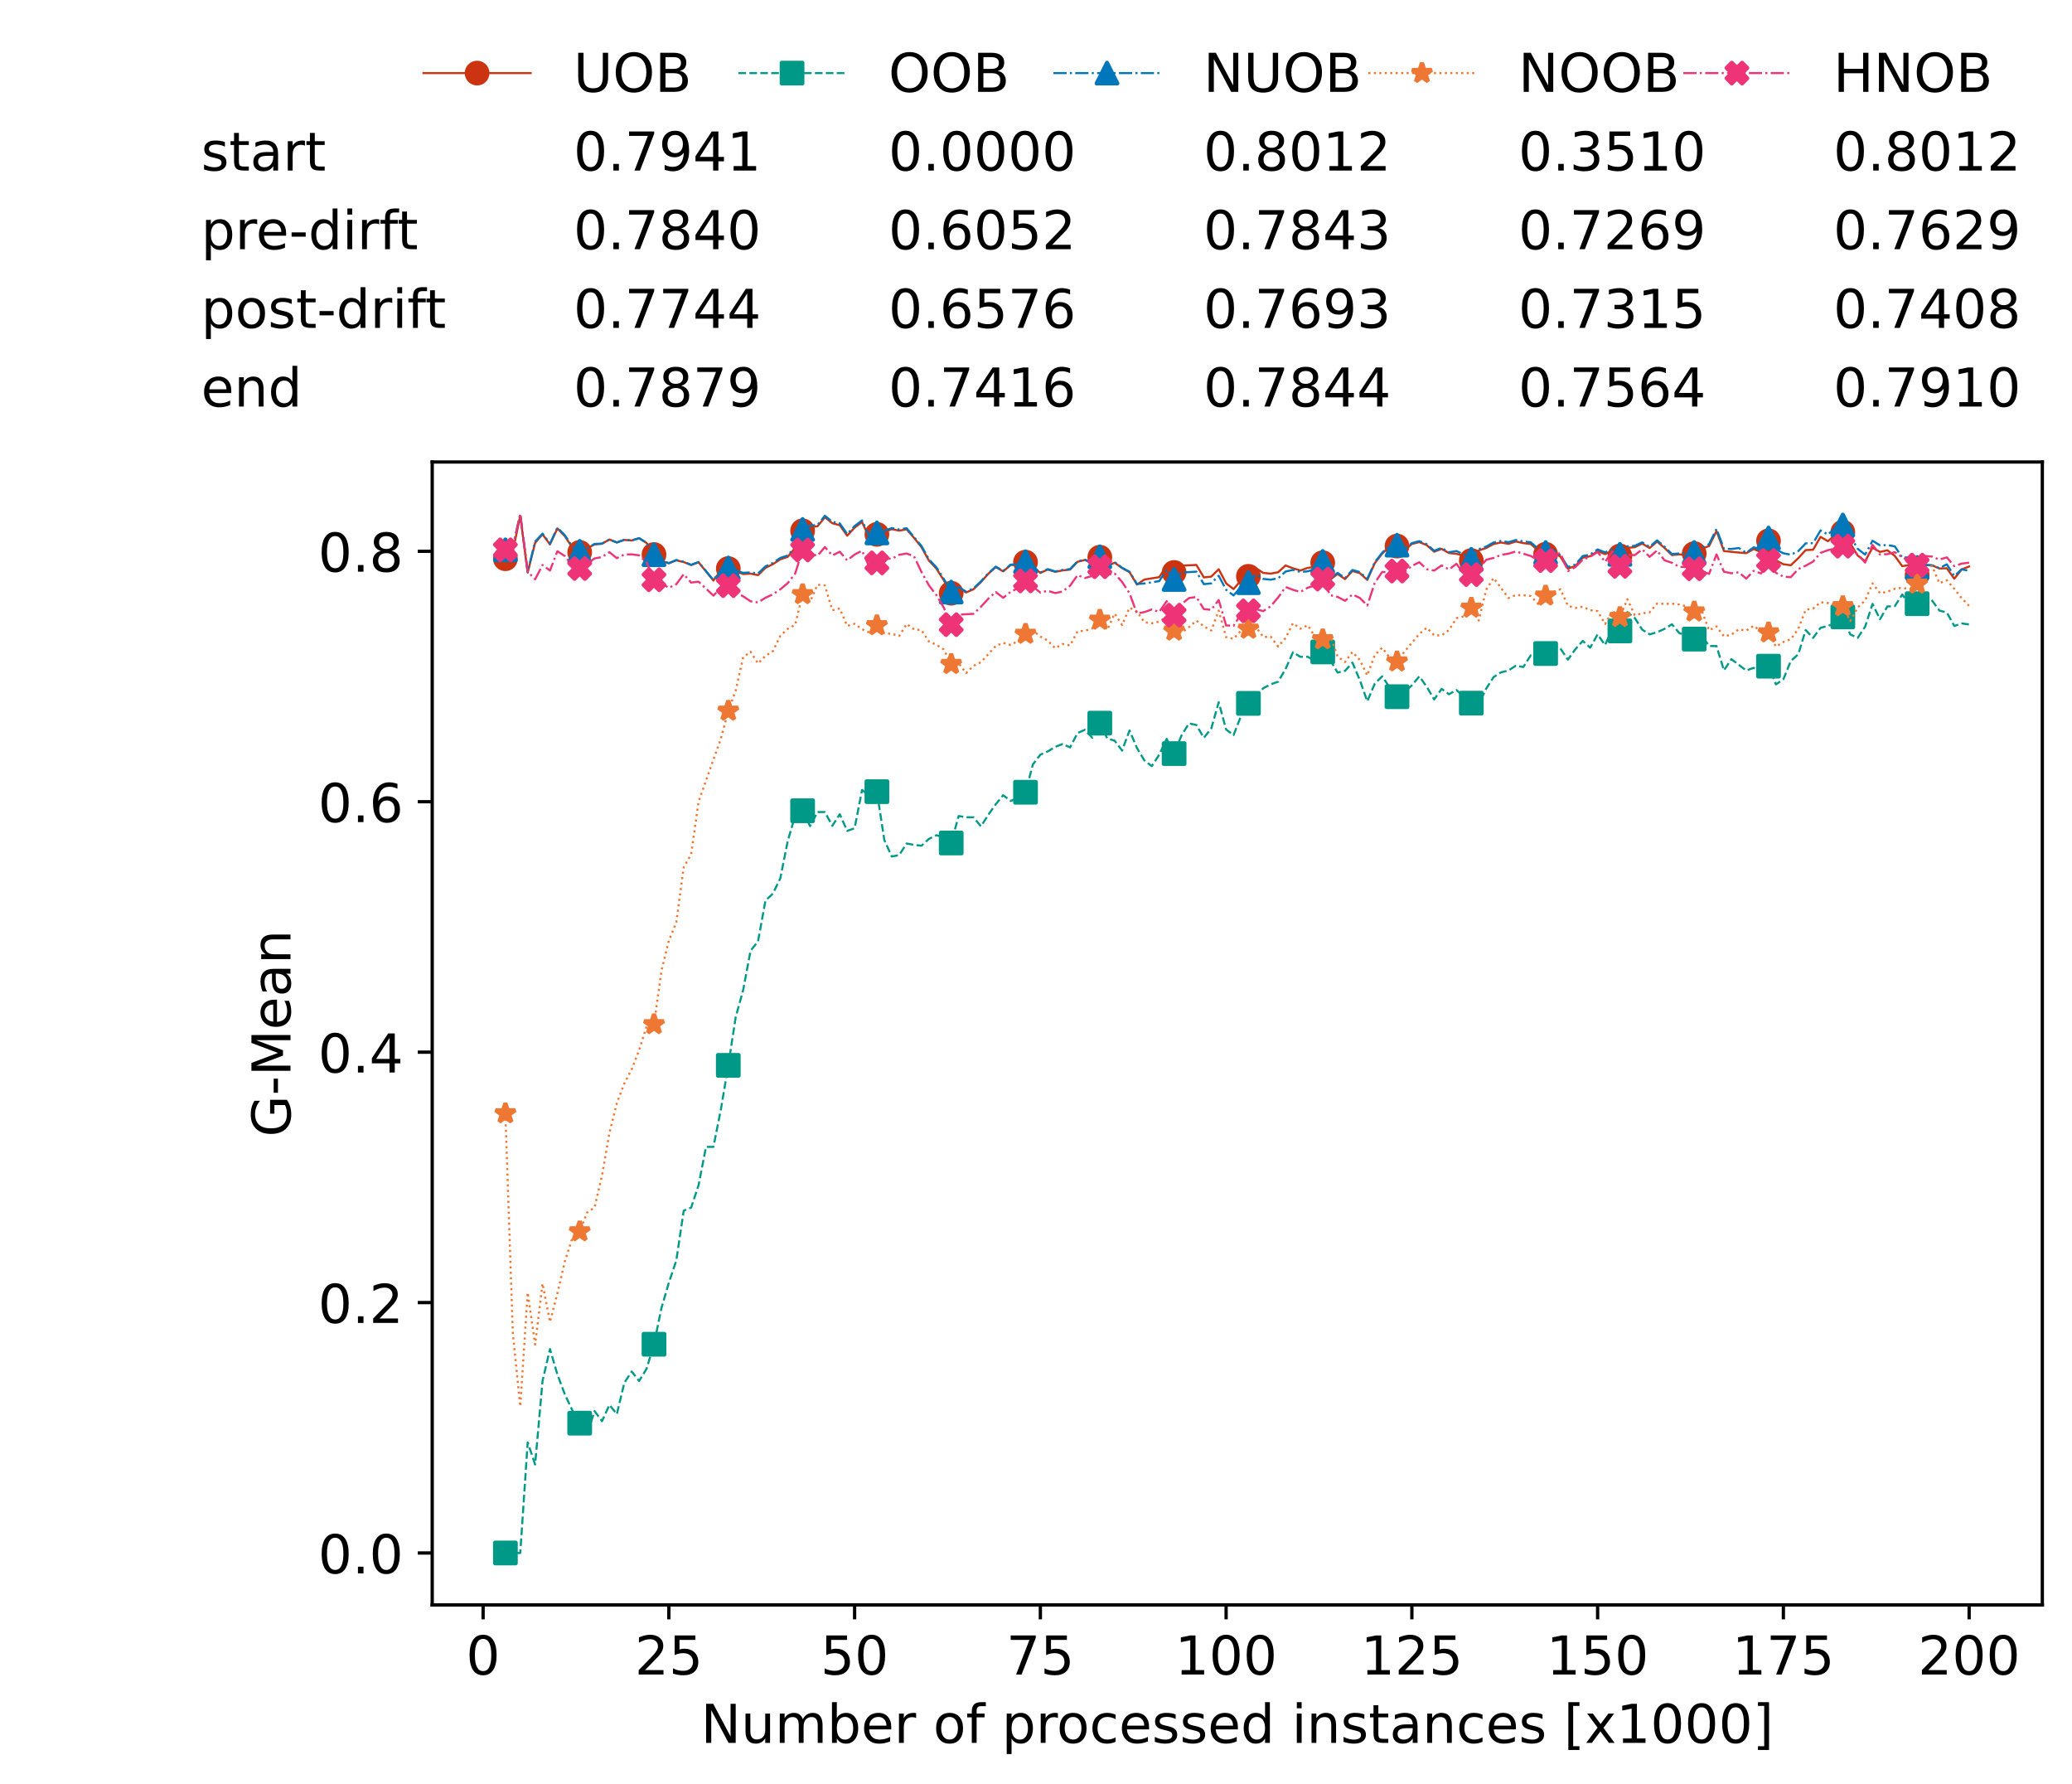 <?xml version="1.0" encoding="utf-8" standalone="no"?>
<!DOCTYPE svg PUBLIC "-//W3C//DTD SVG 1.1//EN"
  "http://www.w3.org/Graphics/SVG/1.1/DTD/svg11.dtd">
<!-- Created with matplotlib (https://matplotlib.org/) -->
<svg height="432.615pt" version="1.1" viewBox="0 0 502.65 432.615" width="502.65pt" xmlns="http://www.w3.org/2000/svg" xmlns:xlink="http://www.w3.org/1999/xlink">
 <defs>
  <style type="text/css">*{stroke-linecap:butt;stroke-linejoin:round;}</style>
 </defs>
 <g id="figure_1">
  <g id="patch_1">
   <path d="M 0 432.615 
L 502.65 432.615 
L 502.65 0 
L 0 0 
z
" style="fill:#ffffff;"/>
  </g>
  <g id="axes_1">
   <g id="patch_2">
    <path d="M 104.85 389.252 
L 495.45 389.252 
L 495.45 112.052 
L 104.85 112.052 
z
" style="fill:#ffffff;"/>
   </g>
   <g id="matplotlib.axis_1">
    <g id="xtick_1">
     <g id="line2d_1">
      <defs>
       <path d="M 0 0 
L 0 3.5 
" id="m92cdbd0b1e" style="stroke:#000000;stroke-width:0.8;"/>
      </defs>
      <g>
       <use style="stroke:#000000;stroke-width:0.8;" x="117.197" xlink:href="#m92cdbd0b1e" y="389.252"/>
      </g>
     </g>
     <g id="text_1">
      <!-- 0 -->
      <g transform="translate(113.061 406.13)scale(0.13 -0.13)">
       <defs>
        <path d="M 31.781 66.406 
Q 24.172 66.406 20.328 58.906 
Q 16.5 51.422 16.5 36.375 
Q 16.5 21.391 20.328 13.891 
Q 24.172 6.391 31.781 6.391 
Q 39.453 6.391 43.281 13.891 
Q 47.125 21.391 47.125 36.375 
Q 47.125 51.422 43.281 58.906 
Q 39.453 66.406 31.781 66.406 
z
M 31.781 74.219 
Q 44.047 74.219 50.516 64.516 
Q 56.984 54.828 56.984 36.375 
Q 56.984 17.969 50.516 8.266 
Q 44.047 -1.422 31.781 -1.422 
Q 19.531 -1.422 13.062 8.266 
Q 6.594 17.969 6.594 36.375 
Q 6.594 54.828 13.062 64.516 
Q 19.531 74.219 31.781 74.219 
z
" id="DejaVuSans-48"/>
       </defs>
       <use xlink:href="#DejaVuSans-48"/>
      </g>
     </g>
    </g>
    <g id="xtick_2">
     <g id="line2d_2">
      <g>
       <use style="stroke:#000000;stroke-width:0.8;" x="162.259" xlink:href="#m92cdbd0b1e" y="389.252"/>
      </g>
     </g>
     <g id="text_2">
      <!-- 25 -->
      <g transform="translate(153.988 406.13)scale(0.13 -0.13)">
       <defs>
        <path d="M 19.188 8.297 
L 53.609 8.297 
L 53.609 0 
L 7.328 0 
L 7.328 8.297 
Q 12.938 14.109 22.625 23.891 
Q 32.328 33.688 34.812 36.531 
Q 39.547 41.844 41.422 45.531 
Q 43.312 49.219 43.312 52.781 
Q 43.312 58.594 39.234 62.25 
Q 35.156 65.922 28.609 65.922 
Q 23.969 65.922 18.812 64.312 
Q 13.672 62.703 7.812 59.422 
L 7.812 69.391 
Q 13.766 71.781 18.938 73 
Q 24.125 74.219 28.422 74.219 
Q 39.75 74.219 46.484 68.547 
Q 53.219 62.891 53.219 53.422 
Q 53.219 48.922 51.531 44.891 
Q 49.859 40.875 45.406 35.406 
Q 44.188 33.984 37.641 27.219 
Q 31.109 20.453 19.188 8.297 
z
" id="DejaVuSans-50"/>
        <path d="M 10.797 72.906 
L 49.516 72.906 
L 49.516 64.594 
L 19.828 64.594 
L 19.828 46.734 
Q 21.969 47.469 24.109 47.828 
Q 26.266 48.188 28.422 48.188 
Q 40.625 48.188 47.75 41.5 
Q 54.891 34.812 54.891 23.391 
Q 54.891 11.625 47.562 5.094 
Q 40.234 -1.422 26.906 -1.422 
Q 22.312 -1.422 17.547 -0.641 
Q 12.797 0.141 7.719 1.703 
L 7.719 11.625 
Q 12.109 9.234 16.797 8.062 
Q 21.484 6.891 26.703 6.891 
Q 35.156 6.891 40.078 11.328 
Q 45.016 15.766 45.016 23.391 
Q 45.016 31 40.078 35.438 
Q 35.156 39.891 26.703 39.891 
Q 22.75 39.891 18.812 39.016 
Q 14.891 38.141 10.797 36.281 
z
" id="DejaVuSans-53"/>
       </defs>
       <use xlink:href="#DejaVuSans-50"/>
       <use x="63.623" xlink:href="#DejaVuSans-53"/>
      </g>
     </g>
    </g>
    <g id="xtick_3">
     <g id="line2d_3">
      <g>
       <use style="stroke:#000000;stroke-width:0.8;" x="207.322" xlink:href="#m92cdbd0b1e" y="389.252"/>
      </g>
     </g>
     <g id="text_3">
      <!-- 50 -->
      <g transform="translate(199.05 406.13)scale(0.13 -0.13)">
       <use xlink:href="#DejaVuSans-53"/>
       <use x="63.623" xlink:href="#DejaVuSans-48"/>
      </g>
     </g>
    </g>
    <g id="xtick_4">
     <g id="line2d_4">
      <g>
       <use style="stroke:#000000;stroke-width:0.8;" x="252.384" xlink:href="#m92cdbd0b1e" y="389.252"/>
      </g>
     </g>
     <g id="text_4">
      <!-- 75 -->
      <g transform="translate(244.113 406.13)scale(0.13 -0.13)">
       <defs>
        <path d="M 8.203 72.906 
L 55.078 72.906 
L 55.078 68.703 
L 28.609 0 
L 18.312 0 
L 43.219 64.594 
L 8.203 64.594 
z
" id="DejaVuSans-55"/>
       </defs>
       <use xlink:href="#DejaVuSans-55"/>
       <use x="63.623" xlink:href="#DejaVuSans-53"/>
      </g>
     </g>
    </g>
    <g id="xtick_5">
     <g id="line2d_5">
      <g>
       <use style="stroke:#000000;stroke-width:0.8;" x="297.446" xlink:href="#m92cdbd0b1e" y="389.252"/>
      </g>
     </g>
     <g id="text_5">
      <!-- 100 -->
      <g transform="translate(285.039 406.13)scale(0.13 -0.13)">
       <defs>
        <path d="M 12.406 8.297 
L 28.516 8.297 
L 28.516 63.922 
L 10.984 60.406 
L 10.984 69.391 
L 28.422 72.906 
L 38.281 72.906 
L 38.281 8.297 
L 54.391 8.297 
L 54.391 0 
L 12.406 0 
z
" id="DejaVuSans-49"/>
       </defs>
       <use xlink:href="#DejaVuSans-49"/>
       <use x="63.623" xlink:href="#DejaVuSans-48"/>
       <use x="127.246" xlink:href="#DejaVuSans-48"/>
      </g>
     </g>
    </g>
    <g id="xtick_6">
     <g id="line2d_6">
      <g>
       <use style="stroke:#000000;stroke-width:0.8;" x="342.509" xlink:href="#m92cdbd0b1e" y="389.252"/>
      </g>
     </g>
     <g id="text_6">
      <!-- 125 -->
      <g transform="translate(330.102 406.13)scale(0.13 -0.13)">
       <use xlink:href="#DejaVuSans-49"/>
       <use x="63.623" xlink:href="#DejaVuSans-50"/>
       <use x="127.246" xlink:href="#DejaVuSans-53"/>
      </g>
     </g>
    </g>
    <g id="xtick_7">
     <g id="line2d_7">
      <g>
       <use style="stroke:#000000;stroke-width:0.8;" x="387.571" xlink:href="#m92cdbd0b1e" y="389.252"/>
      </g>
     </g>
     <g id="text_7">
      <!-- 150 -->
      <g transform="translate(375.164 406.13)scale(0.13 -0.13)">
       <use xlink:href="#DejaVuSans-49"/>
       <use x="63.623" xlink:href="#DejaVuSans-53"/>
       <use x="127.246" xlink:href="#DejaVuSans-48"/>
      </g>
     </g>
    </g>
    <g id="xtick_8">
     <g id="line2d_8">
      <g>
       <use style="stroke:#000000;stroke-width:0.8;" x="432.633" xlink:href="#m92cdbd0b1e" y="389.252"/>
      </g>
     </g>
     <g id="text_8">
      <!-- 175 -->
      <g transform="translate(420.226 406.13)scale(0.13 -0.13)">
       <use xlink:href="#DejaVuSans-49"/>
       <use x="63.623" xlink:href="#DejaVuSans-55"/>
       <use x="127.246" xlink:href="#DejaVuSans-53"/>
      </g>
     </g>
    </g>
    <g id="xtick_9">
     <g id="line2d_9">
      <g>
       <use style="stroke:#000000;stroke-width:0.8;" x="477.695" xlink:href="#m92cdbd0b1e" y="389.252"/>
      </g>
     </g>
     <g id="text_9">
      <!-- 200 -->
      <g transform="translate(465.289 406.13)scale(0.13 -0.13)">
       <use xlink:href="#DejaVuSans-50"/>
       <use x="63.623" xlink:href="#DejaVuSans-48"/>
       <use x="127.246" xlink:href="#DejaVuSans-48"/>
      </g>
     </g>
    </g>
    <g id="text_10">
     <!-- Number of processed instances [x1000] -->
     <g transform="translate(170.025 422.711)scale(0.13 -0.13)">
      <defs>
       <path d="M 9.812 72.906 
L 23.094 72.906 
L 55.422 11.922 
L 55.422 72.906 
L 64.984 72.906 
L 64.984 0 
L 51.703 0 
L 19.391 60.984 
L 19.391 0 
L 9.812 0 
z
" id="DejaVuSans-78"/>
       <path d="M 8.5 21.578 
L 8.5 54.688 
L 17.484 54.688 
L 17.484 21.922 
Q 17.484 14.156 20.5 10.266 
Q 23.531 6.391 29.594 6.391 
Q 36.859 6.391 41.078 11.031 
Q 45.312 15.672 45.312 23.688 
L 45.312 54.688 
L 54.297 54.688 
L 54.297 0 
L 45.312 0 
L 45.312 8.406 
Q 42.047 3.422 37.719 1 
Q 33.406 -1.422 27.688 -1.422 
Q 18.266 -1.422 13.375 4.438 
Q 8.5 10.297 8.5 21.578 
z
M 31.109 56 
z
" id="DejaVuSans-117"/>
       <path d="M 52 44.188 
Q 55.375 50.25 60.062 53.125 
Q 64.75 56 71.094 56 
Q 79.641 56 84.281 50.016 
Q 88.922 44.047 88.922 33.016 
L 88.922 0 
L 79.891 0 
L 79.891 32.719 
Q 79.891 40.578 77.094 44.375 
Q 74.312 48.188 68.609 48.188 
Q 61.625 48.188 57.562 43.547 
Q 53.516 38.922 53.516 30.906 
L 53.516 0 
L 44.484 0 
L 44.484 32.719 
Q 44.484 40.625 41.703 44.406 
Q 38.922 48.188 33.109 48.188 
Q 26.219 48.188 22.156 43.531 
Q 18.109 38.875 18.109 30.906 
L 18.109 0 
L 9.078 0 
L 9.078 54.688 
L 18.109 54.688 
L 18.109 46.188 
Q 21.188 51.219 25.484 53.609 
Q 29.781 56 35.688 56 
Q 41.656 56 45.828 52.969 
Q 50 49.953 52 44.188 
z
" id="DejaVuSans-109"/>
       <path d="M 48.688 27.297 
Q 48.688 37.203 44.609 42.844 
Q 40.531 48.484 33.406 48.484 
Q 26.266 48.484 22.188 42.844 
Q 18.109 37.203 18.109 27.297 
Q 18.109 17.391 22.188 11.75 
Q 26.266 6.109 33.406 6.109 
Q 40.531 6.109 44.609 11.75 
Q 48.688 17.391 48.688 27.297 
z
M 18.109 46.391 
Q 20.953 51.266 25.266 53.625 
Q 29.594 56 35.594 56 
Q 45.562 56 51.781 48.094 
Q 58.016 40.188 58.016 27.297 
Q 58.016 14.406 51.781 6.484 
Q 45.562 -1.422 35.594 -1.422 
Q 29.594 -1.422 25.266 0.953 
Q 20.953 3.328 18.109 8.203 
L 18.109 0 
L 9.078 0 
L 9.078 75.984 
L 18.109 75.984 
z
" id="DejaVuSans-98"/>
       <path d="M 56.203 29.594 
L 56.203 25.203 
L 14.891 25.203 
Q 15.484 15.922 20.484 11.062 
Q 25.484 6.203 34.422 6.203 
Q 39.594 6.203 44.453 7.469 
Q 49.312 8.734 54.109 11.281 
L 54.109 2.781 
Q 49.266 0.734 44.188 -0.344 
Q 39.109 -1.422 33.891 -1.422 
Q 20.797 -1.422 13.156 6.188 
Q 5.516 13.812 5.516 26.812 
Q 5.516 40.234 12.766 48.109 
Q 20.016 56 32.328 56 
Q 43.359 56 49.781 48.891 
Q 56.203 41.797 56.203 29.594 
z
M 47.219 32.234 
Q 47.125 39.594 43.094 43.984 
Q 39.062 48.391 32.422 48.391 
Q 24.906 48.391 20.391 44.141 
Q 15.875 39.891 15.188 32.172 
z
" id="DejaVuSans-101"/>
       <path d="M 41.109 46.297 
Q 39.594 47.172 37.812 47.578 
Q 36.031 48 33.891 48 
Q 26.266 48 22.188 43.047 
Q 18.109 38.094 18.109 28.812 
L 18.109 0 
L 9.078 0 
L 9.078 54.688 
L 18.109 54.688 
L 18.109 46.188 
Q 20.953 51.172 25.484 53.578 
Q 30.031 56 36.531 56 
Q 37.453 56 38.578 55.875 
Q 39.703 55.766 41.062 55.516 
z
" id="DejaVuSans-114"/>
       <path id="DejaVuSans-32"/>
       <path d="M 30.609 48.391 
Q 23.391 48.391 19.188 42.75 
Q 14.984 37.109 14.984 27.297 
Q 14.984 17.484 19.156 11.844 
Q 23.344 6.203 30.609 6.203 
Q 37.797 6.203 41.984 11.859 
Q 46.188 17.531 46.188 27.297 
Q 46.188 37.016 41.984 42.703 
Q 37.797 48.391 30.609 48.391 
z
M 30.609 56 
Q 42.328 56 49.016 48.375 
Q 55.719 40.766 55.719 27.297 
Q 55.719 13.875 49.016 6.219 
Q 42.328 -1.422 30.609 -1.422 
Q 18.844 -1.422 12.172 6.219 
Q 5.516 13.875 5.516 27.297 
Q 5.516 40.766 12.172 48.375 
Q 18.844 56 30.609 56 
z
" id="DejaVuSans-111"/>
       <path d="M 37.109 75.984 
L 37.109 68.5 
L 28.516 68.5 
Q 23.688 68.5 21.797 66.547 
Q 19.922 64.594 19.922 59.516 
L 19.922 54.688 
L 34.719 54.688 
L 34.719 47.703 
L 19.922 47.703 
L 19.922 0 
L 10.891 0 
L 10.891 47.703 
L 2.297 47.703 
L 2.297 54.688 
L 10.891 54.688 
L 10.891 58.5 
Q 10.891 67.625 15.141 71.797 
Q 19.391 75.984 28.609 75.984 
z
" id="DejaVuSans-102"/>
       <path d="M 18.109 8.203 
L 18.109 -20.797 
L 9.078 -20.797 
L 9.078 54.688 
L 18.109 54.688 
L 18.109 46.391 
Q 20.953 51.266 25.266 53.625 
Q 29.594 56 35.594 56 
Q 45.562 56 51.781 48.094 
Q 58.016 40.188 58.016 27.297 
Q 58.016 14.406 51.781 6.484 
Q 45.562 -1.422 35.594 -1.422 
Q 29.594 -1.422 25.266 0.953 
Q 20.953 3.328 18.109 8.203 
z
M 48.688 27.297 
Q 48.688 37.203 44.609 42.844 
Q 40.531 48.484 33.406 48.484 
Q 26.266 48.484 22.188 42.844 
Q 18.109 37.203 18.109 27.297 
Q 18.109 17.391 22.188 11.75 
Q 26.266 6.109 33.406 6.109 
Q 40.531 6.109 44.609 11.75 
Q 48.688 17.391 48.688 27.297 
z
" id="DejaVuSans-112"/>
       <path d="M 48.781 52.594 
L 48.781 44.188 
Q 44.969 46.297 41.141 47.344 
Q 37.312 48.391 33.406 48.391 
Q 24.656 48.391 19.812 42.844 
Q 14.984 37.312 14.984 27.297 
Q 14.984 17.281 19.812 11.734 
Q 24.656 6.203 33.406 6.203 
Q 37.312 6.203 41.141 7.25 
Q 44.969 8.297 48.781 10.406 
L 48.781 2.094 
Q 45.016 0.344 40.984 -0.531 
Q 36.969 -1.422 32.422 -1.422 
Q 20.062 -1.422 12.781 6.344 
Q 5.516 14.109 5.516 27.297 
Q 5.516 40.672 12.859 48.328 
Q 20.219 56 33.016 56 
Q 37.156 56 41.109 55.141 
Q 45.062 54.297 48.781 52.594 
z
" id="DejaVuSans-99"/>
       <path d="M 44.281 53.078 
L 44.281 44.578 
Q 40.484 46.531 36.375 47.5 
Q 32.281 48.484 27.875 48.484 
Q 21.188 48.484 17.844 46.438 
Q 14.5 44.391 14.5 40.281 
Q 14.5 37.156 16.891 35.375 
Q 19.281 33.594 26.516 31.984 
L 29.594 31.297 
Q 39.156 29.25 43.188 25.516 
Q 47.219 21.781 47.219 15.094 
Q 47.219 7.469 41.188 3.016 
Q 35.156 -1.422 24.609 -1.422 
Q 20.219 -1.422 15.453 -0.562 
Q 10.688 0.297 5.422 2 
L 5.422 11.281 
Q 10.406 8.688 15.234 7.391 
Q 20.062 6.109 24.812 6.109 
Q 31.156 6.109 34.562 8.281 
Q 37.984 10.453 37.984 14.406 
Q 37.984 18.062 35.516 20.016 
Q 33.062 21.969 24.703 23.781 
L 21.578 24.516 
Q 13.234 26.266 9.516 29.906 
Q 5.812 33.547 5.812 39.891 
Q 5.812 47.609 11.281 51.797 
Q 16.75 56 26.812 56 
Q 31.781 56 36.172 55.266 
Q 40.578 54.547 44.281 53.078 
z
" id="DejaVuSans-115"/>
       <path d="M 45.406 46.391 
L 45.406 75.984 
L 54.391 75.984 
L 54.391 0 
L 45.406 0 
L 45.406 8.203 
Q 42.578 3.328 38.25 0.953 
Q 33.938 -1.422 27.875 -1.422 
Q 17.969 -1.422 11.734 6.484 
Q 5.516 14.406 5.516 27.297 
Q 5.516 40.188 11.734 48.094 
Q 17.969 56 27.875 56 
Q 33.938 56 38.25 53.625 
Q 42.578 51.266 45.406 46.391 
z
M 14.797 27.297 
Q 14.797 17.391 18.875 11.75 
Q 22.953 6.109 30.078 6.109 
Q 37.203 6.109 41.297 11.75 
Q 45.406 17.391 45.406 27.297 
Q 45.406 37.203 41.297 42.844 
Q 37.203 48.484 30.078 48.484 
Q 22.953 48.484 18.875 42.844 
Q 14.797 37.203 14.797 27.297 
z
" id="DejaVuSans-100"/>
       <path d="M 9.422 54.688 
L 18.406 54.688 
L 18.406 0 
L 9.422 0 
z
M 9.422 75.984 
L 18.406 75.984 
L 18.406 64.594 
L 9.422 64.594 
z
" id="DejaVuSans-105"/>
       <path d="M 54.891 33.016 
L 54.891 0 
L 45.906 0 
L 45.906 32.719 
Q 45.906 40.484 42.875 44.328 
Q 39.844 48.188 33.797 48.188 
Q 26.516 48.188 22.312 43.547 
Q 18.109 38.922 18.109 30.906 
L 18.109 0 
L 9.078 0 
L 9.078 54.688 
L 18.109 54.688 
L 18.109 46.188 
Q 21.344 51.125 25.703 53.562 
Q 30.078 56 35.797 56 
Q 45.219 56 50.047 50.172 
Q 54.891 44.344 54.891 33.016 
z
" id="DejaVuSans-110"/>
       <path d="M 18.312 70.219 
L 18.312 54.688 
L 36.812 54.688 
L 36.812 47.703 
L 18.312 47.703 
L 18.312 18.016 
Q 18.312 11.328 20.141 9.422 
Q 21.969 7.516 27.594 7.516 
L 36.812 7.516 
L 36.812 0 
L 27.594 0 
Q 17.188 0 13.234 3.875 
Q 9.281 7.766 9.281 18.016 
L 9.281 47.703 
L 2.688 47.703 
L 2.688 54.688 
L 9.281 54.688 
L 9.281 70.219 
z
" id="DejaVuSans-116"/>
       <path d="M 34.281 27.484 
Q 23.391 27.484 19.188 25 
Q 14.984 22.516 14.984 16.5 
Q 14.984 11.719 18.141 8.906 
Q 21.297 6.109 26.703 6.109 
Q 34.188 6.109 38.703 11.406 
Q 43.219 16.703 43.219 25.484 
L 43.219 27.484 
z
M 52.203 31.203 
L 52.203 0 
L 43.219 0 
L 43.219 8.297 
Q 40.141 3.328 35.547 0.953 
Q 30.953 -1.422 24.312 -1.422 
Q 15.922 -1.422 10.953 3.297 
Q 6 8.016 6 15.922 
Q 6 25.141 12.172 29.828 
Q 18.359 34.516 30.609 34.516 
L 43.219 34.516 
L 43.219 35.406 
Q 43.219 41.609 39.141 45 
Q 35.062 48.391 27.688 48.391 
Q 23 48.391 18.547 47.266 
Q 14.109 46.141 10.016 43.891 
L 10.016 52.203 
Q 14.938 54.109 19.578 55.047 
Q 24.219 56 28.609 56 
Q 40.484 56 46.344 49.844 
Q 52.203 43.703 52.203 31.203 
z
" id="DejaVuSans-97"/>
       <path d="M 8.594 75.984 
L 29.297 75.984 
L 29.297 69 
L 17.578 69 
L 17.578 -6.203 
L 29.297 -6.203 
L 29.297 -13.188 
L 8.594 -13.188 
z
" id="DejaVuSans-91"/>
       <path d="M 54.891 54.688 
L 35.109 28.078 
L 55.906 0 
L 45.312 0 
L 29.391 21.484 
L 13.484 0 
L 2.875 0 
L 24.125 28.609 
L 4.688 54.688 
L 15.281 54.688 
L 29.781 35.203 
L 44.281 54.688 
z
" id="DejaVuSans-120"/>
       <path d="M 30.422 75.984 
L 30.422 -13.188 
L 9.719 -13.188 
L 9.719 -6.203 
L 21.391 -6.203 
L 21.391 69 
L 9.719 69 
L 9.719 75.984 
z
" id="DejaVuSans-93"/>
      </defs>
      <use xlink:href="#DejaVuSans-78"/>
      <use x="74.805" xlink:href="#DejaVuSans-117"/>
      <use x="138.184" xlink:href="#DejaVuSans-109"/>
      <use x="235.596" xlink:href="#DejaVuSans-98"/>
      <use x="299.072" xlink:href="#DejaVuSans-101"/>
      <use x="360.596" xlink:href="#DejaVuSans-114"/>
      <use x="401.709" xlink:href="#DejaVuSans-32"/>
      <use x="433.496" xlink:href="#DejaVuSans-111"/>
      <use x="494.678" xlink:href="#DejaVuSans-102"/>
      <use x="529.883" xlink:href="#DejaVuSans-32"/>
      <use x="561.67" xlink:href="#DejaVuSans-112"/>
      <use x="625.146" xlink:href="#DejaVuSans-114"/>
      <use x="664.01" xlink:href="#DejaVuSans-111"/>
      <use x="725.191" xlink:href="#DejaVuSans-99"/>
      <use x="780.172" xlink:href="#DejaVuSans-101"/>
      <use x="841.695" xlink:href="#DejaVuSans-115"/>
      <use x="893.795" xlink:href="#DejaVuSans-115"/>
      <use x="945.895" xlink:href="#DejaVuSans-101"/>
      <use x="1007.418" xlink:href="#DejaVuSans-100"/>
      <use x="1070.895" xlink:href="#DejaVuSans-32"/>
      <use x="1102.682" xlink:href="#DejaVuSans-105"/>
      <use x="1130.465" xlink:href="#DejaVuSans-110"/>
      <use x="1193.844" xlink:href="#DejaVuSans-115"/>
      <use x="1245.943" xlink:href="#DejaVuSans-116"/>
      <use x="1285.152" xlink:href="#DejaVuSans-97"/>
      <use x="1346.432" xlink:href="#DejaVuSans-110"/>
      <use x="1409.811" xlink:href="#DejaVuSans-99"/>
      <use x="1464.791" xlink:href="#DejaVuSans-101"/>
      <use x="1526.314" xlink:href="#DejaVuSans-115"/>
      <use x="1578.414" xlink:href="#DejaVuSans-32"/>
      <use x="1610.201" xlink:href="#DejaVuSans-91"/>
      <use x="1649.215" xlink:href="#DejaVuSans-120"/>
      <use x="1708.395" xlink:href="#DejaVuSans-49"/>
      <use x="1772.018" xlink:href="#DejaVuSans-48"/>
      <use x="1835.641" xlink:href="#DejaVuSans-48"/>
      <use x="1899.264" xlink:href="#DejaVuSans-48"/>
      <use x="1962.887" xlink:href="#DejaVuSans-93"/>
     </g>
    </g>
   </g>
   <g id="matplotlib.axis_2">
    <g id="ytick_1">
     <g id="line2d_10">
      <defs>
       <path d="M 0 0 
L -3.5 0 
" id="mc714d9c746" style="stroke:#000000;stroke-width:0.8;"/>
      </defs>
      <g>
       <use style="stroke:#000000;stroke-width:0.8;" x="104.85" xlink:href="#mc714d9c746" y="376.652"/>
      </g>
     </g>
     <g id="text_11">
      <!-- 0.0 -->
      <g transform="translate(77.176 381.591)scale(0.13 -0.13)">
       <defs>
        <path d="M 10.688 12.406 
L 21 12.406 
L 21 0 
L 10.688 0 
z
" id="DejaVuSans-46"/>
       </defs>
       <use xlink:href="#DejaVuSans-48"/>
       <use x="63.623" xlink:href="#DejaVuSans-46"/>
       <use x="95.41" xlink:href="#DejaVuSans-48"/>
      </g>
     </g>
    </g>
    <g id="ytick_2">
     <g id="line2d_11">
      <g>
       <use style="stroke:#000000;stroke-width:0.8;" x="104.85" xlink:href="#mc714d9c746" y="315.917"/>
      </g>
     </g>
     <g id="text_12">
      <!-- 0.2 -->
      <g transform="translate(77.176 320.856)scale(0.13 -0.13)">
       <use xlink:href="#DejaVuSans-48"/>
       <use x="63.623" xlink:href="#DejaVuSans-46"/>
       <use x="95.41" xlink:href="#DejaVuSans-50"/>
      </g>
     </g>
    </g>
    <g id="ytick_3">
     <g id="line2d_12">
      <g>
       <use style="stroke:#000000;stroke-width:0.8;" x="104.85" xlink:href="#mc714d9c746" y="255.182"/>
      </g>
     </g>
     <g id="text_13">
      <!-- 0.4 -->
      <g transform="translate(77.176 260.121)scale(0.13 -0.13)">
       <defs>
        <path d="M 37.797 64.312 
L 12.891 25.391 
L 37.797 25.391 
z
M 35.203 72.906 
L 47.609 72.906 
L 47.609 25.391 
L 58.016 25.391 
L 58.016 17.188 
L 47.609 17.188 
L 47.609 0 
L 37.797 0 
L 37.797 17.188 
L 4.891 17.188 
L 4.891 26.703 
z
" id="DejaVuSans-52"/>
       </defs>
       <use xlink:href="#DejaVuSans-48"/>
       <use x="63.623" xlink:href="#DejaVuSans-46"/>
       <use x="95.41" xlink:href="#DejaVuSans-52"/>
      </g>
     </g>
    </g>
    <g id="ytick_4">
     <g id="line2d_13">
      <g>
       <use style="stroke:#000000;stroke-width:0.8;" x="104.85" xlink:href="#mc714d9c746" y="194.447"/>
      </g>
     </g>
     <g id="text_14">
      <!-- 0.6 -->
      <g transform="translate(77.176 199.386)scale(0.13 -0.13)">
       <defs>
        <path d="M 33.016 40.375 
Q 26.375 40.375 22.484 35.828 
Q 18.609 31.297 18.609 23.391 
Q 18.609 15.531 22.484 10.953 
Q 26.375 6.391 33.016 6.391 
Q 39.656 6.391 43.531 10.953 
Q 47.406 15.531 47.406 23.391 
Q 47.406 31.297 43.531 35.828 
Q 39.656 40.375 33.016 40.375 
z
M 52.594 71.297 
L 52.594 62.312 
Q 48.875 64.062 45.094 64.984 
Q 41.312 65.922 37.594 65.922 
Q 27.828 65.922 22.672 59.328 
Q 17.531 52.734 16.797 39.406 
Q 19.672 43.656 24.016 45.922 
Q 28.375 48.188 33.594 48.188 
Q 44.578 48.188 50.953 41.516 
Q 57.328 34.859 57.328 23.391 
Q 57.328 12.156 50.688 5.359 
Q 44.047 -1.422 33.016 -1.422 
Q 20.359 -1.422 13.672 8.266 
Q 6.984 17.969 6.984 36.375 
Q 6.984 53.656 15.188 63.938 
Q 23.391 74.219 37.203 74.219 
Q 40.922 74.219 44.703 73.484 
Q 48.484 72.75 52.594 71.297 
z
" id="DejaVuSans-54"/>
       </defs>
       <use xlink:href="#DejaVuSans-48"/>
       <use x="63.623" xlink:href="#DejaVuSans-46"/>
       <use x="95.41" xlink:href="#DejaVuSans-54"/>
      </g>
     </g>
    </g>
    <g id="ytick_5">
     <g id="line2d_14">
      <g>
       <use style="stroke:#000000;stroke-width:0.8;" x="104.85" xlink:href="#mc714d9c746" y="133.712"/>
      </g>
     </g>
     <g id="text_15">
      <!-- 0.8 -->
      <g transform="translate(77.176 138.651)scale(0.13 -0.13)">
       <defs>
        <path d="M 31.781 34.625 
Q 24.75 34.625 20.719 30.859 
Q 16.703 27.094 16.703 20.516 
Q 16.703 13.922 20.719 10.156 
Q 24.75 6.391 31.781 6.391 
Q 38.812 6.391 42.859 10.172 
Q 46.922 13.969 46.922 20.516 
Q 46.922 27.094 42.891 30.859 
Q 38.875 34.625 31.781 34.625 
z
M 21.922 38.812 
Q 15.578 40.375 12.031 44.719 
Q 8.5 49.078 8.5 55.328 
Q 8.5 64.062 14.719 69.141 
Q 20.953 74.219 31.781 74.219 
Q 42.672 74.219 48.875 69.141 
Q 55.078 64.062 55.078 55.328 
Q 55.078 49.078 51.531 44.719 
Q 48 40.375 41.703 38.812 
Q 48.828 37.156 52.797 32.312 
Q 56.781 27.484 56.781 20.516 
Q 56.781 9.906 50.312 4.234 
Q 43.844 -1.422 31.781 -1.422 
Q 19.734 -1.422 13.25 4.234 
Q 6.781 9.906 6.781 20.516 
Q 6.781 27.484 10.781 32.312 
Q 14.797 37.156 21.922 38.812 
z
M 18.312 54.391 
Q 18.312 48.734 21.844 45.562 
Q 25.391 42.391 31.781 42.391 
Q 38.141 42.391 41.719 45.562 
Q 45.312 48.734 45.312 54.391 
Q 45.312 60.062 41.719 63.234 
Q 38.141 66.406 31.781 66.406 
Q 25.391 66.406 21.844 63.234 
Q 18.312 60.062 18.312 54.391 
z
" id="DejaVuSans-56"/>
       </defs>
       <use xlink:href="#DejaVuSans-48"/>
       <use x="63.623" xlink:href="#DejaVuSans-46"/>
       <use x="95.41" xlink:href="#DejaVuSans-56"/>
      </g>
     </g>
    </g>
    <g id="text_16">
     <!-- G-Mean -->
     <g transform="translate(70.472 275.744)rotate(-90)scale(0.13 -0.13)">
      <defs>
       <path d="M 59.516 10.406 
L 59.516 29.984 
L 43.406 29.984 
L 43.406 38.094 
L 69.281 38.094 
L 69.281 6.781 
Q 63.578 2.734 56.688 0.656 
Q 49.812 -1.422 42 -1.422 
Q 24.906 -1.422 15.25 8.562 
Q 5.609 18.562 5.609 36.375 
Q 5.609 54.25 15.25 64.234 
Q 24.906 74.219 42 74.219 
Q 49.125 74.219 55.547 72.453 
Q 61.969 70.703 67.391 67.281 
L 67.391 56.781 
Q 61.922 61.422 55.766 63.766 
Q 49.609 66.109 42.828 66.109 
Q 29.438 66.109 22.719 58.641 
Q 16.016 51.172 16.016 36.375 
Q 16.016 21.625 22.719 14.156 
Q 29.438 6.688 42.828 6.688 
Q 48.047 6.688 52.141 7.594 
Q 56.25 8.5 59.516 10.406 
z
" id="DejaVuSans-71"/>
       <path d="M 4.891 31.391 
L 31.203 31.391 
L 31.203 23.391 
L 4.891 23.391 
z
" id="DejaVuSans-45"/>
       <path d="M 9.812 72.906 
L 24.516 72.906 
L 43.109 23.297 
L 61.812 72.906 
L 76.516 72.906 
L 76.516 0 
L 66.891 0 
L 66.891 64.016 
L 48.094 14.016 
L 38.188 14.016 
L 19.391 64.016 
L 19.391 0 
L 9.812 0 
z
" id="DejaVuSans-77"/>
      </defs>
      <use xlink:href="#DejaVuSans-71"/>
      <use x="77.49" xlink:href="#DejaVuSans-45"/>
      <use x="113.574" xlink:href="#DejaVuSans-77"/>
      <use x="199.854" xlink:href="#DejaVuSans-101"/>
      <use x="261.377" xlink:href="#DejaVuSans-97"/>
      <use x="322.656" xlink:href="#DejaVuSans-110"/>
     </g>
    </g>
   </g>
   <g id="line2d_15"/>
   <g id="line2d_16"/>
   <g id="line2d_17"/>
   <g id="line2d_18"/>
   <g id="line2d_19"/>
   <g id="line2d_20">
    <path clip-path="url(#pc90d811f57)" d="M 122.605 135.513 
L 124.407 133.681 
L 126.21 125.116 
L 128.012 138.866 
L 129.815 131.646 
L 131.617 129.58 
L 133.419 132.045 
L 135.222 128.168 
L 137.024 130.038 
L 138.827 132.776 
L 140.629 133.977 
L 144.234 132.036 
L 146.037 131.884 
L 147.839 130.842 
L 149.642 131.566 
L 151.444 130.954 
L 153.247 131.078 
L 155.049 130.551 
L 156.852 131.69 
L 158.654 134.495 
L 160.457 135.993 
L 162.259 136.634 
L 164.062 135.892 
L 165.864 136.32 
L 167.667 137.04 
L 169.469 136.381 
L 173.074 140.809 
L 174.877 138.352 
L 176.679 137.898 
L 180.284 139.221 
L 182.087 139.133 
L 183.889 139.492 
L 185.692 137.728 
L 187.494 136.823 
L 189.297 135.658 
L 191.099 135.062 
L 192.902 132.857 
L 194.704 128.743 
L 196.507 127.797 
L 198.309 127.648 
L 200.112 125.447 
L 201.914 126.903 
L 203.717 127.378 
L 205.519 129.92 
L 207.322 127.961 
L 209.124 126.599 
L 210.927 130.551 
L 212.729 129.598 
L 214.532 129.045 
L 216.334 128.341 
L 218.137 128.695 
L 219.939 128.385 
L 221.742 130.454 
L 223.544 132.707 
L 225.347 135.958 
L 227.149 137.886 
L 228.952 140.737 
L 230.754 143.879 
L 232.557 142.609 
L 234.359 143.697 
L 236.162 142.911 
L 237.964 141.177 
L 239.767 139.151 
L 241.569 137.54 
L 243.372 138.579 
L 245.174 137.04 
L 246.976 136.987 
L 248.779 136.337 
L 250.581 137.491 
L 252.384 138.956 
L 254.186 138.134 
L 255.989 138.688 
L 257.791 138.338 
L 259.594 138.15 
L 261.396 136.252 
L 263.199 135.806 
L 265.001 136.647 
L 266.804 135.144 
L 268.606 137.346 
L 270.409 136.457 
L 272.211 137.781 
L 274.014 138.772 
L 275.816 141.767 
L 277.619 140.559 
L 281.224 139.976 
L 283.026 137.25 
L 284.829 138.841 
L 286.631 137.18 
L 290.236 137.017 
L 292.039 140.039 
L 293.841 139.849 
L 295.644 138.055 
L 297.446 141.474 
L 299.249 142.872 
L 301.051 140.779 
L 302.854 139.781 
L 304.656 137.793 
L 306.459 138.949 
L 308.261 139.12 
L 310.064 138.785 
L 311.866 137.149 
L 313.669 137.833 
L 315.471 138.362 
L 317.274 137.721 
L 319.076 137.508 
L 320.879 136.474 
L 322.681 140.566 
L 324.484 139.22 
L 326.286 140.458 
L 328.089 138.486 
L 329.891 139.004 
L 331.694 140.653 
L 333.496 136.61 
L 335.299 134.288 
L 337.101 132.545 
L 338.904 132.44 
L 340.706 133.455 
L 342.509 131.928 
L 344.311 131.481 
L 346.114 132.216 
L 347.916 133.811 
L 349.719 133.121 
L 351.521 134.132 
L 353.324 134.315 
L 355.126 134.782 
L 356.928 135.948 
L 358.731 133.508 
L 360.533 132.915 
L 362.336 131.935 
L 364.138 131.57 
L 365.941 131.9 
L 367.743 131.33 
L 369.546 131.718 
L 371.348 131.939 
L 373.151 133.506 
L 374.953 134.43 
L 376.756 133.738 
L 378.558 135.045 
L 380.361 137.908 
L 382.163 137.289 
L 383.966 135.261 
L 385.768 134.901 
L 387.571 133.665 
L 389.373 134.398 
L 391.176 133.56 
L 392.978 134.85 
L 394.781 132.869 
L 396.583 132.708 
L 398.386 131.844 
L 400.188 132.908 
L 401.991 131.338 
L 403.793 132.881 
L 405.596 134.631 
L 407.398 134.466 
L 409.201 134.578 
L 411.003 134.265 
L 412.806 133.092 
L 414.608 132.438 
L 416.411 128.79 
L 418.213 133.651 
L 421.818 134.013 
L 423.621 134.164 
L 425.423 133.168 
L 427.226 133.906 
L 429.028 131.161 
L 430.831 135.918 
L 432.633 136.845 
L 434.436 137.092 
L 436.238 135.383 
L 438.041 133.419 
L 439.843 133.331 
L 441.646 130.207 
L 443.448 131.261 
L 445.251 129.668 
L 447.053 129.059 
L 448.856 131.757 
L 450.658 134.731 
L 452.461 136.129 
L 454.263 132.821 
L 456.066 133.859 
L 457.868 133.464 
L 459.671 134.835 
L 461.473 137.319 
L 463.276 137.019 
L 465.078 139.483 
L 466.881 136.977 
L 468.683 137.109 
L 470.485 137.874 
L 472.288 137.831 
L 474.09 140.361 
L 475.893 138.107 
L 477.695 137.394 
L 477.695 137.394 
" style="fill:none;stroke:#cc3311;stroke-linecap:square;stroke-width:0.5;"/>
    <defs>
     <path d="M 0 2.5 
C 0.663 2.5 1.299 2.237 1.768 1.768 
C 2.237 1.299 2.5 0.663 2.5 0 
C 2.5 -0.663 2.237 -1.299 1.768 -1.768 
C 1.299 -2.237 0.663 -2.5 0 -2.5 
C -0.663 -2.5 -1.299 -2.237 -1.768 -1.768 
C -2.237 -1.299 -2.5 -0.663 -2.5 0 
C -2.5 0.663 -2.237 1.299 -1.768 1.768 
C -1.299 2.237 -0.663 2.5 0 2.5 
z
" id="m9b808c7e03" style="stroke:#cc3311;"/>
    </defs>
    <g clip-path="url(#pc90d811f57)">
     <use style="fill:#cc3311;stroke:#cc3311;" x="122.605" xlink:href="#m9b808c7e03" y="135.513"/>
     <use style="fill:#cc3311;stroke:#cc3311;" x="140.629" xlink:href="#m9b808c7e03" y="133.977"/>
     <use style="fill:#cc3311;stroke:#cc3311;" x="158.654" xlink:href="#m9b808c7e03" y="134.495"/>
     <use style="fill:#cc3311;stroke:#cc3311;" x="176.679" xlink:href="#m9b808c7e03" y="137.898"/>
     <use style="fill:#cc3311;stroke:#cc3311;" x="194.704" xlink:href="#m9b808c7e03" y="128.743"/>
     <use style="fill:#cc3311;stroke:#cc3311;" x="212.729" xlink:href="#m9b808c7e03" y="129.598"/>
     <use style="fill:#cc3311;stroke:#cc3311;" x="230.754" xlink:href="#m9b808c7e03" y="143.879"/>
     <use style="fill:#cc3311;stroke:#cc3311;" x="248.779" xlink:href="#m9b808c7e03" y="136.337"/>
     <use style="fill:#cc3311;stroke:#cc3311;" x="266.804" xlink:href="#m9b808c7e03" y="135.144"/>
     <use style="fill:#cc3311;stroke:#cc3311;" x="284.829" xlink:href="#m9b808c7e03" y="138.841"/>
     <use style="fill:#cc3311;stroke:#cc3311;" x="302.854" xlink:href="#m9b808c7e03" y="139.781"/>
     <use style="fill:#cc3311;stroke:#cc3311;" x="320.879" xlink:href="#m9b808c7e03" y="136.474"/>
     <use style="fill:#cc3311;stroke:#cc3311;" x="338.904" xlink:href="#m9b808c7e03" y="132.44"/>
     <use style="fill:#cc3311;stroke:#cc3311;" x="356.928" xlink:href="#m9b808c7e03" y="135.948"/>
     <use style="fill:#cc3311;stroke:#cc3311;" x="374.953" xlink:href="#m9b808c7e03" y="134.43"/>
     <use style="fill:#cc3311;stroke:#cc3311;" x="392.978" xlink:href="#m9b808c7e03" y="134.85"/>
     <use style="fill:#cc3311;stroke:#cc3311;" x="411.003" xlink:href="#m9b808c7e03" y="134.265"/>
     <use style="fill:#cc3311;stroke:#cc3311;" x="429.028" xlink:href="#m9b808c7e03" y="131.161"/>
     <use style="fill:#cc3311;stroke:#cc3311;" x="447.053" xlink:href="#m9b808c7e03" y="129.059"/>
     <use style="fill:#cc3311;stroke:#cc3311;" x="465.078" xlink:href="#m9b808c7e03" y="139.483"/>
    </g>
   </g>
   <g id="line2d_21"/>
   <g id="line2d_22"/>
   <g id="line2d_23"/>
   <g id="line2d_24"/>
   <g id="line2d_25">
    <path clip-path="url(#pc90d811f57)" d="M 122.605 376.652 
L 126.21 376.652 
L 128.012 349.824 
L 129.815 355.19 
L 131.617 334.908 
L 133.419 327.18 
L 135.222 333.364 
L 137.024 338.174 
L 138.827 342.022 
L 140.629 345.17 
L 142.432 347.793 
L 144.234 342.231 
L 146.037 344.689 
L 147.839 340.728 
L 149.642 342.974 
L 151.444 335.416 
L 153.247 332.623 
L 155.049 334.94 
L 156.852 331.977 
L 158.654 326.028 
L 160.457 317.27 
L 162.259 311.084 
L 164.062 305.729 
L 165.864 293.629 
L 167.667 292.885 
L 169.469 287.446 
L 171.272 278.152 
L 173.074 278.152 
L 174.877 269.087 
L 176.679 258.383 
L 178.482 246.646 
L 180.284 240.131 
L 182.087 230.548 
L 183.889 228.343 
L 185.692 218.418 
L 187.494 216.74 
L 189.297 213.02 
L 191.099 203.974 
L 192.902 197.837 
L 194.704 196.639 
L 196.507 200.351 
L 198.309 196.949 
L 200.112 196.954 
L 201.914 200.292 
L 203.717 197.468 
L 205.519 201.51 
L 207.322 200.879 
L 209.124 191.585 
L 210.927 193.062 
L 212.729 192.005 
L 214.532 203.742 
L 216.334 207.731 
L 218.137 207.385 
L 219.939 204.574 
L 221.742 204.921 
L 223.544 205.114 
L 225.347 203.469 
L 227.149 202.575 
L 228.952 203.046 
L 230.754 204.46 
L 232.557 197.909 
L 234.359 198.213 
L 236.162 198.224 
L 237.964 200.415 
L 239.767 197.601 
L 241.569 195.046 
L 243.372 192.871 
L 245.174 194.251 
L 246.976 193.539 
L 248.779 192.151 
L 250.581 185.368 
L 252.384 183.032 
L 254.186 182.247 
L 255.989 181.143 
L 257.791 180.438 
L 259.594 181.274 
L 261.396 177.789 
L 263.199 176.998 
L 265.001 178.951 
L 266.804 175.395 
L 268.606 179.079 
L 270.409 179.649 
L 272.211 182.041 
L 274.014 177.152 
L 275.816 181.417 
L 277.619 184.434 
L 279.421 185.819 
L 281.224 183.018 
L 283.026 179.211 
L 284.829 182.772 
L 286.631 178.347 
L 288.434 175.441 
L 290.236 175.846 
L 292.039 178.946 
L 293.841 176.696 
L 295.644 170.3 
L 297.446 176.941 
L 299.249 178.289 
L 301.051 173.68 
L 302.854 170.597 
L 304.656 168.922 
L 306.459 166.92 
L 308.261 165.967 
L 310.064 165.34 
L 311.866 162.248 
L 313.669 158.194 
L 315.471 159.306 
L 317.274 159.295 
L 319.076 160.42 
L 320.879 158.109 
L 322.681 160.057 
L 324.484 163.112 
L 326.286 162.708 
L 328.089 160.712 
L 329.891 164.963 
L 331.694 170.094 
L 333.496 165.834 
L 335.299 164.031 
L 337.101 166.692 
L 338.904 168.973 
L 340.706 167.863 
L 342.509 166.212 
L 344.311 164.046 
L 346.114 166.56 
L 347.916 169.651 
L 349.719 167.079 
L 351.521 168.374 
L 353.324 167.35 
L 356.928 170.533 
L 358.731 170.801 
L 360.533 167.032 
L 362.336 164.214 
L 364.138 163.072 
L 365.941 162.611 
L 367.743 161.448 
L 369.546 161.777 
L 371.348 158.94 
L 373.151 159.542 
L 374.953 158.504 
L 376.756 156.306 
L 378.558 157.307 
L 380.361 159.981 
L 382.163 157.467 
L 383.966 155.447 
L 385.768 157.086 
L 387.571 153.856 
L 389.373 156.463 
L 391.176 152.309 
L 392.978 153.021 
L 394.781 148.454 
L 396.583 149.887 
L 398.386 152.705 
L 400.188 153.857 
L 401.991 153.326 
L 403.793 152.532 
L 405.596 151.402 
L 407.398 153.562 
L 409.201 154.085 
L 411.003 155.005 
L 412.806 154.068 
L 414.608 156.68 
L 416.411 156.693 
L 418.213 162.589 
L 420.016 159.868 
L 423.621 162.62 
L 425.423 161.976 
L 427.226 163.422 
L 429.028 161.567 
L 430.831 165.994 
L 432.633 164.743 
L 434.436 160.305 
L 436.238 158.699 
L 438.041 152.82 
L 439.843 154.708 
L 441.646 152.281 
L 443.448 151.796 
L 445.251 151.153 
L 447.053 149.615 
L 448.856 153.868 
L 450.658 154.712 
L 452.461 151.996 
L 454.263 146.463 
L 456.066 150.184 
L 457.868 147.079 
L 459.671 147.006 
L 461.473 144.191 
L 463.276 146.712 
L 465.078 146.412 
L 466.881 144.342 
L 468.683 145.636 
L 470.485 148.085 
L 472.288 148.54 
L 474.09 151.818 
L 475.893 151.206 
L 477.695 151.449 
L 477.695 151.449 
" style="fill:none;stroke:#009988;stroke-dasharray:1.85,0.8;stroke-dashoffset:0;stroke-width:0.5;"/>
    <defs>
     <path d="M -2.5 2.5 
L 2.5 2.5 
L 2.5 -2.5 
L -2.5 -2.5 
z
" id="m57bf3da298" style="stroke:#009988;stroke-linejoin:miter;"/>
    </defs>
    <g clip-path="url(#pc90d811f57)">
     <use style="fill:#009988;stroke:#009988;stroke-linejoin:miter;" x="122.605" xlink:href="#m57bf3da298" y="376.652"/>
     <use style="fill:#009988;stroke:#009988;stroke-linejoin:miter;" x="140.629" xlink:href="#m57bf3da298" y="345.17"/>
     <use style="fill:#009988;stroke:#009988;stroke-linejoin:miter;" x="158.654" xlink:href="#m57bf3da298" y="326.028"/>
     <use style="fill:#009988;stroke:#009988;stroke-linejoin:miter;" x="176.679" xlink:href="#m57bf3da298" y="258.383"/>
     <use style="fill:#009988;stroke:#009988;stroke-linejoin:miter;" x="194.704" xlink:href="#m57bf3da298" y="196.639"/>
     <use style="fill:#009988;stroke:#009988;stroke-linejoin:miter;" x="212.729" xlink:href="#m57bf3da298" y="192.005"/>
     <use style="fill:#009988;stroke:#009988;stroke-linejoin:miter;" x="230.754" xlink:href="#m57bf3da298" y="204.46"/>
     <use style="fill:#009988;stroke:#009988;stroke-linejoin:miter;" x="248.779" xlink:href="#m57bf3da298" y="192.151"/>
     <use style="fill:#009988;stroke:#009988;stroke-linejoin:miter;" x="266.804" xlink:href="#m57bf3da298" y="175.395"/>
     <use style="fill:#009988;stroke:#009988;stroke-linejoin:miter;" x="284.829" xlink:href="#m57bf3da298" y="182.772"/>
     <use style="fill:#009988;stroke:#009988;stroke-linejoin:miter;" x="302.854" xlink:href="#m57bf3da298" y="170.597"/>
     <use style="fill:#009988;stroke:#009988;stroke-linejoin:miter;" x="320.879" xlink:href="#m57bf3da298" y="158.109"/>
     <use style="fill:#009988;stroke:#009988;stroke-linejoin:miter;" x="338.904" xlink:href="#m57bf3da298" y="168.973"/>
     <use style="fill:#009988;stroke:#009988;stroke-linejoin:miter;" x="356.928" xlink:href="#m57bf3da298" y="170.533"/>
     <use style="fill:#009988;stroke:#009988;stroke-linejoin:miter;" x="374.953" xlink:href="#m57bf3da298" y="158.504"/>
     <use style="fill:#009988;stroke:#009988;stroke-linejoin:miter;" x="392.978" xlink:href="#m57bf3da298" y="153.021"/>
     <use style="fill:#009988;stroke:#009988;stroke-linejoin:miter;" x="411.003" xlink:href="#m57bf3da298" y="155.005"/>
     <use style="fill:#009988;stroke:#009988;stroke-linejoin:miter;" x="429.028" xlink:href="#m57bf3da298" y="161.567"/>
     <use style="fill:#009988;stroke:#009988;stroke-linejoin:miter;" x="447.053" xlink:href="#m57bf3da298" y="149.615"/>
     <use style="fill:#009988;stroke:#009988;stroke-linejoin:miter;" x="465.078" xlink:href="#m57bf3da298" y="146.412"/>
    </g>
   </g>
   <g id="line2d_26"/>
   <g id="line2d_27"/>
   <g id="line2d_28"/>
   <g id="line2d_29"/>
   <g id="line2d_30">
    <path clip-path="url(#pc90d811f57)" d="M 122.605 133.354 
L 124.407 132.673 
L 126.21 124.652 
L 128.012 138.666 
L 129.815 131.351 
L 131.617 129.415 
L 133.419 131.842 
L 135.222 127.97 
L 137.024 129.784 
L 138.827 132.561 
L 140.629 133.717 
L 142.432 132.917 
L 144.234 131.927 
L 146.037 131.828 
L 147.839 130.876 
L 149.642 131.57 
L 151.444 130.903 
L 153.247 131.065 
L 155.049 130.514 
L 156.852 131.634 
L 158.654 134.535 
L 160.457 135.968 
L 162.259 136.57 
L 164.062 135.819 
L 165.864 136.246 
L 167.667 136.981 
L 169.469 136.296 
L 173.074 140.697 
L 174.877 138.208 
L 176.679 137.757 
L 180.284 138.929 
L 182.087 138.827 
L 183.889 139.104 
L 185.692 137.362 
L 187.494 136.52 
L 189.297 135.315 
L 191.099 134.726 
L 192.902 132.568 
L 194.704 128.413 
L 196.507 127.486 
L 198.309 127.329 
L 200.112 125.083 
L 201.914 126.552 
L 203.717 126.943 
L 205.519 129.508 
L 207.322 127.586 
L 209.124 126.221 
L 210.927 130.194 
L 212.729 129.257 
L 214.532 128.758 
L 216.334 128.069 
L 218.137 128.407 
L 219.939 128.097 
L 223.544 132.416 
L 225.347 135.65 
L 227.149 137.581 
L 228.952 140.392 
L 230.754 143.593 
L 232.557 142.369 
L 234.359 143.488 
L 236.162 142.701 
L 237.964 140.998 
L 239.767 139.026 
L 241.569 137.425 
L 243.372 138.465 
L 245.174 136.929 
L 246.976 136.889 
L 248.779 136.246 
L 250.581 137.386 
L 252.384 138.859 
L 254.186 138.029 
L 255.989 138.591 
L 257.791 138.22 
L 259.594 138.032 
L 261.396 136.159 
L 263.199 135.736 
L 265.001 136.566 
L 266.804 135.05 
L 268.606 137.243 
L 270.409 136.34 
L 272.211 137.705 
L 274.014 138.663 
L 275.816 141.636 
L 277.619 141.517 
L 281.224 140.941 
L 283.026 138.186 
L 284.829 140.545 
L 286.631 138.858 
L 290.236 138.648 
L 292.039 141.678 
L 293.841 141.488 
L 295.644 139.642 
L 297.446 143.044 
L 299.249 144.421 
L 301.051 142.329 
L 302.854 141.315 
L 304.656 139.31 
L 306.459 140.414 
L 308.261 140.586 
L 310.064 140.258 
L 311.866 138.62 
L 313.669 138.22 
L 315.471 138.728 
L 317.274 138.56 
L 319.076 137.988 
L 320.879 136.168 
L 322.681 140.295 
L 324.484 138.939 
L 326.286 140.203 
L 328.089 138.231 
L 329.891 138.749 
L 331.694 140.42 
L 333.496 136.385 
L 335.299 134.068 
L 337.101 132.314 
L 338.904 132.225 
L 340.706 133.234 
L 342.509 131.735 
L 344.311 131.241 
L 346.114 131.977 
L 347.916 133.588 
L 349.719 132.889 
L 351.521 133.94 
L 353.324 133.648 
L 355.126 134.476 
L 356.928 135.652 
L 358.731 133.196 
L 360.533 132.568 
L 362.336 131.569 
L 364.138 131.189 
L 365.941 131.505 
L 367.743 130.966 
L 369.546 131.308 
L 371.348 131.522 
L 373.151 133.109 
L 374.953 134.017 
L 376.756 133.333 
L 378.558 134.658 
L 380.361 137.528 
L 382.163 136.907 
L 383.966 134.864 
L 385.768 134.494 
L 387.571 133.25 
L 389.373 133.967 
L 391.176 133.152 
L 392.978 134.451 
L 394.781 132.492 
L 396.583 132.382 
L 398.386 131.543 
L 400.188 132.614 
L 401.991 131.058 
L 403.793 132.587 
L 405.596 134.377 
L 407.398 134.22 
L 409.201 134.3 
L 411.003 134.001 
L 412.806 132.8 
L 414.608 131.977 
L 416.411 128.281 
L 418.213 133.08 
L 420.016 133.15 
L 421.818 132.914 
L 423.621 134.046 
L 425.423 132.749 
L 427.226 133.251 
L 429.028 130.491 
L 430.831 133.268 
L 432.633 134.19 
L 434.436 134.532 
L 436.238 133.675 
L 438.041 131.782 
L 439.843 131.737 
L 441.646 128.642 
L 443.448 129.652 
L 445.251 128.02 
L 447.053 127.332 
L 448.856 129.984 
L 450.658 133.101 
L 452.461 134.509 
L 454.263 131.147 
L 456.066 132.268 
L 457.868 132.189 
L 459.671 132.515 
L 461.473 135.243 
L 463.276 135.157 
L 465.078 137.637 
L 466.881 137.063 
L 468.683 137.112 
L 470.485 137.782 
L 472.288 136.873 
L 474.09 139.709 
L 475.893 138.08 
L 477.695 138.443 
L 477.695 138.443 
" style="fill:none;stroke:#0077bb;stroke-dasharray:3.2,0.8,0.5,0.8;stroke-dashoffset:0;stroke-width:0.5;"/>
    <defs>
     <path d="M 0 -2.5 
L -2.5 2.5 
L 2.5 2.5 
z
" id="md4a298a240" style="stroke:#0077bb;stroke-linejoin:miter;"/>
    </defs>
    <g clip-path="url(#pc90d811f57)">
     <use style="fill:#0077bb;stroke:#0077bb;stroke-linejoin:miter;" x="122.605" xlink:href="#md4a298a240" y="133.354"/>
     <use style="fill:#0077bb;stroke:#0077bb;stroke-linejoin:miter;" x="140.629" xlink:href="#md4a298a240" y="133.717"/>
     <use style="fill:#0077bb;stroke:#0077bb;stroke-linejoin:miter;" x="158.654" xlink:href="#md4a298a240" y="134.535"/>
     <use style="fill:#0077bb;stroke:#0077bb;stroke-linejoin:miter;" x="176.679" xlink:href="#md4a298a240" y="137.757"/>
     <use style="fill:#0077bb;stroke:#0077bb;stroke-linejoin:miter;" x="194.704" xlink:href="#md4a298a240" y="128.413"/>
     <use style="fill:#0077bb;stroke:#0077bb;stroke-linejoin:miter;" x="212.729" xlink:href="#md4a298a240" y="129.257"/>
     <use style="fill:#0077bb;stroke:#0077bb;stroke-linejoin:miter;" x="230.754" xlink:href="#md4a298a240" y="143.593"/>
     <use style="fill:#0077bb;stroke:#0077bb;stroke-linejoin:miter;" x="248.779" xlink:href="#md4a298a240" y="136.246"/>
     <use style="fill:#0077bb;stroke:#0077bb;stroke-linejoin:miter;" x="266.804" xlink:href="#md4a298a240" y="135.05"/>
     <use style="fill:#0077bb;stroke:#0077bb;stroke-linejoin:miter;" x="284.829" xlink:href="#md4a298a240" y="140.545"/>
     <use style="fill:#0077bb;stroke:#0077bb;stroke-linejoin:miter;" x="302.854" xlink:href="#md4a298a240" y="141.315"/>
     <use style="fill:#0077bb;stroke:#0077bb;stroke-linejoin:miter;" x="320.879" xlink:href="#md4a298a240" y="136.168"/>
     <use style="fill:#0077bb;stroke:#0077bb;stroke-linejoin:miter;" x="338.904" xlink:href="#md4a298a240" y="132.225"/>
     <use style="fill:#0077bb;stroke:#0077bb;stroke-linejoin:miter;" x="356.928" xlink:href="#md4a298a240" y="135.652"/>
     <use style="fill:#0077bb;stroke:#0077bb;stroke-linejoin:miter;" x="374.953" xlink:href="#md4a298a240" y="134.017"/>
     <use style="fill:#0077bb;stroke:#0077bb;stroke-linejoin:miter;" x="392.978" xlink:href="#md4a298a240" y="134.451"/>
     <use style="fill:#0077bb;stroke:#0077bb;stroke-linejoin:miter;" x="411.003" xlink:href="#md4a298a240" y="134.001"/>
     <use style="fill:#0077bb;stroke:#0077bb;stroke-linejoin:miter;" x="429.028" xlink:href="#md4a298a240" y="130.491"/>
     <use style="fill:#0077bb;stroke:#0077bb;stroke-linejoin:miter;" x="447.053" xlink:href="#md4a298a240" y="127.332"/>
     <use style="fill:#0077bb;stroke:#0077bb;stroke-linejoin:miter;" x="465.078" xlink:href="#md4a298a240" y="137.637"/>
    </g>
   </g>
   <g id="line2d_31"/>
   <g id="line2d_32"/>
   <g id="line2d_33"/>
   <g id="line2d_34"/>
   <g id="line2d_35">
    <path clip-path="url(#pc90d811f57)" d="M 122.605 270.047 
L 124.407 323.349 
L 126.21 341.117 
L 128.012 313.465 
L 129.815 326.102 
L 131.617 311.29 
L 133.419 320.627 
L 135.222 313.656 
L 137.024 305.937 
L 138.827 300.344 
L 140.629 298.68 
L 142.432 294.075 
L 144.234 292.843 
L 146.037 285.137 
L 147.839 274.787 
L 149.642 267.575 
L 151.444 262.796 
L 153.247 259.358 
L 155.049 254.677 
L 156.852 248.935 
L 158.654 248.441 
L 160.457 235.469 
L 162.259 228.127 
L 164.062 223.724 
L 165.864 210.313 
L 167.667 207.198 
L 169.469 194.408 
L 174.877 179.164 
L 176.679 172.416 
L 178.482 167.459 
L 180.284 159.426 
L 182.087 158.058 
L 183.889 160.921 
L 185.692 159.074 
L 187.494 157.946 
L 189.297 154.211 
L 191.099 152.51 
L 192.902 151.54 
L 194.704 144.144 
L 196.507 146.006 
L 198.309 141.808 
L 200.112 141.991 
L 201.914 148.005 
L 203.717 147.572 
L 205.519 151.806 
L 207.322 151.287 
L 209.124 152.605 
L 210.927 153.419 
L 212.729 151.678 
L 214.532 153.579 
L 216.334 153.729 
L 218.137 154.249 
L 219.939 151.32 
L 221.742 152.642 
L 223.544 152.824 
L 225.347 155.598 
L 227.149 156.361 
L 228.952 157.517 
L 230.754 161.082 
L 232.557 160.815 
L 234.359 163.26 
L 236.162 161.491 
L 237.964 160.609 
L 241.569 156.655 
L 243.372 155.916 
L 245.174 156.428 
L 246.976 155.437 
L 248.779 153.757 
L 250.581 152.902 
L 252.384 154.387 
L 254.186 155.369 
L 255.989 157.222 
L 257.791 156.189 
L 259.594 156.539 
L 261.396 153.125 
L 263.199 152.98 
L 265.001 152.419 
L 266.804 150.334 
L 268.606 152.766 
L 270.409 148.811 
L 272.211 151.596 
L 274.014 147.376 
L 275.816 148.307 
L 277.619 150.928 
L 279.421 151.158 
L 281.224 150.757 
L 283.026 149.595 
L 284.829 152.985 
L 286.631 153.461 
L 288.434 152.098 
L 290.236 150.521 
L 292.039 151.902 
L 293.841 152.93 
L 295.644 148.088 
L 297.446 154.528 
L 299.249 154.935 
L 301.051 152.973 
L 304.656 152.037 
L 306.459 154.507 
L 308.261 154.403 
L 310.064 156.811 
L 311.866 154.746 
L 313.669 151.145 
L 315.471 152.502 
L 317.274 151.635 
L 319.076 154.585 
L 320.879 155.083 
L 322.681 153.989 
L 324.484 159.223 
L 326.286 160.565 
L 328.089 158.124 
L 329.891 160.08 
L 331.694 163.814 
L 333.496 158.907 
L 335.299 157.091 
L 337.101 159.436 
L 338.904 160.458 
L 340.706 158.047 
L 344.311 153.762 
L 346.114 152.247 
L 347.916 154.089 
L 349.719 154.101 
L 351.521 152.797 
L 353.324 149.923 
L 355.126 149.492 
L 356.928 147.425 
L 358.731 150.497 
L 360.533 143.032 
L 362.336 140.182 
L 365.941 145.046 
L 367.743 144.325 
L 369.546 144.372 
L 371.348 144.552 
L 373.151 146.49 
L 374.953 144.482 
L 376.756 143.609 
L 378.558 142.909 
L 380.361 146.918 
L 382.163 147.453 
L 383.966 147.14 
L 385.768 147.994 
L 387.571 148.21 
L 389.373 151.337 
L 391.176 148.157 
L 392.978 149.678 
L 394.781 145.33 
L 396.583 149.21 
L 398.386 148.762 
L 400.188 148.511 
L 401.991 146.383 
L 403.793 146.477 
L 405.596 146.416 
L 407.398 146.62 
L 409.201 147.079 
L 411.003 148.345 
L 412.806 148.06 
L 414.608 152.879 
L 416.411 151.93 
L 418.213 154.346 
L 420.016 153.912 
L 421.818 152.638 
L 423.621 152.944 
L 425.423 151.778 
L 427.226 153.17 
L 429.028 153.42 
L 430.831 156.839 
L 432.633 155.699 
L 434.436 155.032 
L 436.238 152.547 
L 438.041 147.879 
L 439.843 147.599 
L 441.646 146.062 
L 443.448 146.267 
L 447.053 147.055 
L 448.856 150.637 
L 450.658 147.356 
L 452.461 145.643 
L 454.263 141.482 
L 456.066 143.871 
L 457.868 143.507 
L 459.671 142.784 
L 461.473 142.558 
L 463.276 142.897 
L 465.078 141.58 
L 466.881 137.8 
L 468.683 137.266 
L 470.485 141.445 
L 472.288 140.744 
L 474.09 142.787 
L 475.893 145.105 
L 477.695 146.958 
L 477.695 146.958 
" style="fill:none;stroke:#ee7733;stroke-dasharray:0.5,0.825;stroke-dashoffset:0;stroke-width:0.5;"/>
    <defs>
     <path d="M 0 -2.5 
L -0.561 -0.773 
L -2.378 -0.773 
L -0.908 0.295 
L -1.469 2.023 
L -0 0.955 
L 1.469 2.023 
L 0.908 0.295 
L 2.378 -0.773 
L 0.561 -0.773 
z
" id="m5275844094" style="stroke:#ee7733;stroke-linejoin:bevel;"/>
    </defs>
    <g clip-path="url(#pc90d811f57)">
     <use style="fill:#ee7733;stroke:#ee7733;stroke-linejoin:bevel;" x="122.605" xlink:href="#m5275844094" y="270.047"/>
     <use style="fill:#ee7733;stroke:#ee7733;stroke-linejoin:bevel;" x="140.629" xlink:href="#m5275844094" y="298.68"/>
     <use style="fill:#ee7733;stroke:#ee7733;stroke-linejoin:bevel;" x="158.654" xlink:href="#m5275844094" y="248.441"/>
     <use style="fill:#ee7733;stroke:#ee7733;stroke-linejoin:bevel;" x="176.679" xlink:href="#m5275844094" y="172.416"/>
     <use style="fill:#ee7733;stroke:#ee7733;stroke-linejoin:bevel;" x="194.704" xlink:href="#m5275844094" y="144.144"/>
     <use style="fill:#ee7733;stroke:#ee7733;stroke-linejoin:bevel;" x="212.729" xlink:href="#m5275844094" y="151.678"/>
     <use style="fill:#ee7733;stroke:#ee7733;stroke-linejoin:bevel;" x="230.754" xlink:href="#m5275844094" y="161.082"/>
     <use style="fill:#ee7733;stroke:#ee7733;stroke-linejoin:bevel;" x="248.779" xlink:href="#m5275844094" y="153.757"/>
     <use style="fill:#ee7733;stroke:#ee7733;stroke-linejoin:bevel;" x="266.804" xlink:href="#m5275844094" y="150.334"/>
     <use style="fill:#ee7733;stroke:#ee7733;stroke-linejoin:bevel;" x="284.829" xlink:href="#m5275844094" y="152.985"/>
     <use style="fill:#ee7733;stroke:#ee7733;stroke-linejoin:bevel;" x="302.854" xlink:href="#m5275844094" y="152.518"/>
     <use style="fill:#ee7733;stroke:#ee7733;stroke-linejoin:bevel;" x="320.879" xlink:href="#m5275844094" y="155.083"/>
     <use style="fill:#ee7733;stroke:#ee7733;stroke-linejoin:bevel;" x="338.904" xlink:href="#m5275844094" y="160.458"/>
     <use style="fill:#ee7733;stroke:#ee7733;stroke-linejoin:bevel;" x="356.928" xlink:href="#m5275844094" y="147.425"/>
     <use style="fill:#ee7733;stroke:#ee7733;stroke-linejoin:bevel;" x="374.953" xlink:href="#m5275844094" y="144.482"/>
     <use style="fill:#ee7733;stroke:#ee7733;stroke-linejoin:bevel;" x="392.978" xlink:href="#m5275844094" y="149.678"/>
     <use style="fill:#ee7733;stroke:#ee7733;stroke-linejoin:bevel;" x="411.003" xlink:href="#m5275844094" y="148.345"/>
     <use style="fill:#ee7733;stroke:#ee7733;stroke-linejoin:bevel;" x="429.028" xlink:href="#m5275844094" y="153.42"/>
     <use style="fill:#ee7733;stroke:#ee7733;stroke-linejoin:bevel;" x="447.053" xlink:href="#m5275844094" y="147.055"/>
     <use style="fill:#ee7733;stroke:#ee7733;stroke-linejoin:bevel;" x="465.078" xlink:href="#m5275844094" y="141.58"/>
    </g>
   </g>
   <g id="line2d_36"/>
   <g id="line2d_37"/>
   <g id="line2d_38"/>
   <g id="line2d_39"/>
   <g id="line2d_40">
    <path clip-path="url(#pc90d811f57)" d="M 122.605 133.354 
L 124.407 132.673 
L 126.21 124.652 
L 128.012 138.666 
L 129.815 140.502 
L 131.617 137.04 
L 133.419 138.379 
L 135.222 133.689 
L 137.024 134.868 
L 138.827 137.136 
L 140.629 137.877 
L 142.432 136.73 
L 144.234 135.447 
L 146.037 135.096 
L 147.839 133.926 
L 149.642 135.377 
L 151.444 134.486 
L 153.247 134.449 
L 155.049 134.689 
L 156.852 136.374 
L 158.654 140.613 
L 160.457 141.493 
L 162.259 142.563 
L 164.062 141.696 
L 165.864 139.257 
L 167.667 141.298 
L 169.469 141.077 
L 173.074 144.46 
L 174.877 142.494 
L 176.679 142.043 
L 178.482 143.729 
L 180.284 144.631 
L 182.087 145.839 
L 183.889 146.115 
L 185.692 144.983 
L 187.494 144.141 
L 189.297 142.935 
L 191.099 141.426 
L 192.902 139.098 
L 194.704 133.39 
L 196.507 134.225 
L 198.309 134.806 
L 200.112 132.677 
L 201.914 134.724 
L 203.717 133.809 
L 205.519 135.91 
L 207.322 134.495 
L 209.124 133.56 
L 210.927 137.639 
L 214.532 135.419 
L 216.334 135.53 
L 218.137 134.558 
L 219.939 134.247 
L 221.742 134.928 
L 223.544 138.731 
L 225.347 141.965 
L 227.149 144.326 
L 228.952 147.36 
L 230.754 151.499 
L 232.557 149.067 
L 236.162 148.875 
L 237.964 147.163 
L 239.767 145.191 
L 241.569 143.59 
L 243.372 144.987 
L 245.174 143.532 
L 246.976 142.65 
L 248.779 140.892 
L 252.384 143.711 
L 254.186 143.286 
L 255.989 143.848 
L 257.791 143.455 
L 259.594 142.052 
L 261.396 139.494 
L 263.199 140.192 
L 265.001 139.683 
L 266.804 137.45 
L 268.606 139.384 
L 270.409 139.101 
L 272.211 141.133 
L 274.014 143.897 
L 275.816 148.782 
L 277.619 148.454 
L 279.421 147.81 
L 281.224 148.389 
L 283.026 145.807 
L 284.829 149.197 
L 286.631 146.528 
L 288.434 145.045 
L 290.236 144.786 
L 292.039 147.73 
L 293.841 147.896 
L 295.644 145.519 
L 297.446 151.686 
L 299.249 151.782 
L 301.051 148.957 
L 302.854 148.146 
L 304.656 147.735 
L 306.459 148.218 
L 308.261 147.024 
L 310.064 144.899 
L 311.866 142.364 
L 313.669 143.055 
L 315.471 143.563 
L 317.274 142.526 
L 319.076 141.992 
L 320.879 140.442 
L 322.681 144.353 
L 324.484 144.753 
L 326.286 145.711 
L 328.089 144.182 
L 329.891 145.015 
L 331.694 146.866 
L 333.496 141.384 
L 335.299 138.722 
L 337.101 138.804 
L 338.904 138.505 
L 340.706 138.749 
L 342.509 137.255 
L 344.311 136.362 
L 346.114 138.048 
L 347.916 138.378 
L 349.719 137.142 
L 351.521 138.119 
L 353.324 136.736 
L 355.126 139.151 
L 356.928 139.356 
L 358.731 138.02 
L 360.533 135.761 
L 362.336 135.317 
L 364.138 134.581 
L 365.941 134.283 
L 367.743 133.744 
L 371.348 134.839 
L 373.151 135.874 
L 374.953 135.965 
L 376.756 134.437 
L 378.558 134.192 
L 380.361 138.516 
L 382.163 137.531 
L 383.966 135.755 
L 385.768 135.042 
L 387.571 133.87 
L 389.373 136.264 
L 391.176 133.731 
L 392.978 137.356 
L 394.781 134.559 
L 396.583 134.637 
L 398.386 133.243 
L 400.188 135.055 
L 401.991 133.499 
L 403.793 135.889 
L 405.596 136.495 
L 407.398 137.489 
L 409.201 137.531 
L 412.806 138.455 
L 414.608 139.197 
L 416.411 134.461 
L 418.213 138.66 
L 420.016 139.037 
L 421.818 138.802 
L 423.621 140.332 
L 425.423 138.45 
L 427.226 139.082 
L 429.028 135.946 
L 430.831 138.939 
L 432.633 139.846 
L 434.436 139.986 
L 436.238 138.021 
L 438.041 137.209 
L 439.843 136.196 
L 441.646 134.101 
L 443.448 133.433 
L 445.251 133.04 
L 447.053 132.461 
L 448.856 133.672 
L 450.658 134.418 
L 452.461 136.451 
L 454.263 132.152 
L 456.066 134.498 
L 457.868 134.396 
L 459.671 133.925 
L 461.473 135.149 
L 465.078 137.069 
L 466.881 134.841 
L 468.683 134.982 
L 470.485 135.722 
L 472.288 135.18 
L 474.09 137.299 
L 475.893 136.697 
L 477.695 136.458 
L 477.695 136.458 
" style="fill:none;stroke:#ee3377;stroke-dasharray:3.2,0.8,0.5,0.8;stroke-dashoffset:0;stroke-width:0.5;"/>
    <defs>
     <path d="M -1.25 2.5 
L 0 1.25 
L 1.25 2.5 
L 2.5 1.25 
L 1.25 0 
L 2.5 -1.25 
L 1.25 -2.5 
L 0 -1.25 
L -1.25 -2.5 
L -2.5 -1.25 
L -1.25 0 
L -2.5 1.25 
z
" id="mffe064c816" style="stroke:#ee3377;stroke-linejoin:miter;"/>
    </defs>
    <g clip-path="url(#pc90d811f57)">
     <use style="fill:#ee3377;stroke:#ee3377;stroke-linejoin:miter;" x="122.605" xlink:href="#mffe064c816" y="133.354"/>
     <use style="fill:#ee3377;stroke:#ee3377;stroke-linejoin:miter;" x="140.629" xlink:href="#mffe064c816" y="137.877"/>
     <use style="fill:#ee3377;stroke:#ee3377;stroke-linejoin:miter;" x="158.654" xlink:href="#mffe064c816" y="140.613"/>
     <use style="fill:#ee3377;stroke:#ee3377;stroke-linejoin:miter;" x="176.679" xlink:href="#mffe064c816" y="142.043"/>
     <use style="fill:#ee3377;stroke:#ee3377;stroke-linejoin:miter;" x="194.704" xlink:href="#mffe064c816" y="133.39"/>
     <use style="fill:#ee3377;stroke:#ee3377;stroke-linejoin:miter;" x="212.729" xlink:href="#mffe064c816" y="136.518"/>
     <use style="fill:#ee3377;stroke:#ee3377;stroke-linejoin:miter;" x="230.754" xlink:href="#mffe064c816" y="151.499"/>
     <use style="fill:#ee3377;stroke:#ee3377;stroke-linejoin:miter;" x="248.779" xlink:href="#mffe064c816" y="140.892"/>
     <use style="fill:#ee3377;stroke:#ee3377;stroke-linejoin:miter;" x="266.804" xlink:href="#mffe064c816" y="137.45"/>
     <use style="fill:#ee3377;stroke:#ee3377;stroke-linejoin:miter;" x="284.829" xlink:href="#mffe064c816" y="149.197"/>
     <use style="fill:#ee3377;stroke:#ee3377;stroke-linejoin:miter;" x="302.854" xlink:href="#mffe064c816" y="148.146"/>
     <use style="fill:#ee3377;stroke:#ee3377;stroke-linejoin:miter;" x="320.879" xlink:href="#mffe064c816" y="140.442"/>
     <use style="fill:#ee3377;stroke:#ee3377;stroke-linejoin:miter;" x="338.904" xlink:href="#mffe064c816" y="138.505"/>
     <use style="fill:#ee3377;stroke:#ee3377;stroke-linejoin:miter;" x="356.928" xlink:href="#mffe064c816" y="139.356"/>
     <use style="fill:#ee3377;stroke:#ee3377;stroke-linejoin:miter;" x="374.953" xlink:href="#mffe064c816" y="135.965"/>
     <use style="fill:#ee3377;stroke:#ee3377;stroke-linejoin:miter;" x="392.978" xlink:href="#mffe064c816" y="137.356"/>
     <use style="fill:#ee3377;stroke:#ee3377;stroke-linejoin:miter;" x="411.003" xlink:href="#mffe064c816" y="137.941"/>
     <use style="fill:#ee3377;stroke:#ee3377;stroke-linejoin:miter;" x="429.028" xlink:href="#mffe064c816" y="135.946"/>
     <use style="fill:#ee3377;stroke:#ee3377;stroke-linejoin:miter;" x="447.053" xlink:href="#mffe064c816" y="132.461"/>
     <use style="fill:#ee3377;stroke:#ee3377;stroke-linejoin:miter;" x="465.078" xlink:href="#mffe064c816" y="137.069"/>
    </g>
   </g>
   <g id="line2d_41"/>
   <g id="line2d_42"/>
   <g id="line2d_43"/>
   <g id="line2d_44"/>
   <g id="patch_3">
    <path d="M 104.85 389.252 
L 104.85 112.052 
" style="fill:none;stroke:#000000;stroke-linecap:square;stroke-linejoin:miter;stroke-width:0.8;"/>
   </g>
   <g id="patch_4">
    <path d="M 495.45 389.252 
L 495.45 112.052 
" style="fill:none;stroke:#000000;stroke-linecap:square;stroke-linejoin:miter;stroke-width:0.8;"/>
   </g>
   <g id="patch_5">
    <path d="M 104.85 389.252 
L 495.45 389.252 
" style="fill:none;stroke:#000000;stroke-linecap:square;stroke-linejoin:miter;stroke-width:0.8;"/>
   </g>
   <g id="patch_6">
    <path d="M 104.85 112.052 
L 495.45 112.052 
" style="fill:none;stroke:#000000;stroke-linecap:square;stroke-linejoin:miter;stroke-width:0.8;"/>
   </g>
   <g id="legend_1">
    <g id="line2d_45"/>
    <g id="line2d_46"/>
    <g id="text_17">
     <!--   -->
     <g transform="translate(48.8 22.278)scale(0.13 -0.13)">
      <use xlink:href="#DejaVuSans-32"/>
     </g>
    </g>
    <g id="line2d_47"/>
    <g id="line2d_48"/>
    <g id="text_18">
     <!-- start -->
     <g transform="translate(48.8 41.36)scale(0.13 -0.13)">
      <use xlink:href="#DejaVuSans-115"/>
      <use x="52.1" xlink:href="#DejaVuSans-116"/>
      <use x="91.309" xlink:href="#DejaVuSans-97"/>
      <use x="152.588" xlink:href="#DejaVuSans-114"/>
      <use x="193.701" xlink:href="#DejaVuSans-116"/>
     </g>
    </g>
    <g id="line2d_49"/>
    <g id="line2d_50"/>
    <g id="text_19">
     <!-- pre-dirft -->
     <g transform="translate(48.8 60.441)scale(0.13 -0.13)">
      <use xlink:href="#DejaVuSans-112"/>
      <use x="63.477" xlink:href="#DejaVuSans-114"/>
      <use x="102.34" xlink:href="#DejaVuSans-101"/>
      <use x="163.863" xlink:href="#DejaVuSans-45"/>
      <use x="199.947" xlink:href="#DejaVuSans-100"/>
      <use x="263.424" xlink:href="#DejaVuSans-105"/>
      <use x="291.207" xlink:href="#DejaVuSans-114"/>
      <use x="332.32" xlink:href="#DejaVuSans-102"/>
      <use x="365.775" xlink:href="#DejaVuSans-116"/>
     </g>
    </g>
    <g id="line2d_51"/>
    <g id="line2d_52"/>
    <g id="text_20">
     <!-- post-drift -->
     <g transform="translate(48.8 79.523)scale(0.13 -0.13)">
      <use xlink:href="#DejaVuSans-112"/>
      <use x="63.477" xlink:href="#DejaVuSans-111"/>
      <use x="124.658" xlink:href="#DejaVuSans-115"/>
      <use x="176.758" xlink:href="#DejaVuSans-116"/>
      <use x="215.967" xlink:href="#DejaVuSans-45"/>
      <use x="252.051" xlink:href="#DejaVuSans-100"/>
      <use x="315.527" xlink:href="#DejaVuSans-114"/>
      <use x="356.641" xlink:href="#DejaVuSans-105"/>
      <use x="384.424" xlink:href="#DejaVuSans-102"/>
      <use x="417.879" xlink:href="#DejaVuSans-116"/>
     </g>
    </g>
    <g id="line2d_53"/>
    <g id="line2d_54"/>
    <g id="text_21">
     <!-- end -->
     <g transform="translate(48.8 98.604)scale(0.13 -0.13)">
      <use xlink:href="#DejaVuSans-101"/>
      <use x="61.523" xlink:href="#DejaVuSans-110"/>
      <use x="124.902" xlink:href="#DejaVuSans-100"/>
     </g>
    </g>
    <g id="line2d_55">
     <path d="M 102.738 17.728 
L 128.738 17.728 
" style="fill:none;stroke:#cc3311;stroke-linecap:square;stroke-width:0.5;"/>
    </g>
    <g id="line2d_56">
     <g>
      <use style="fill:#cc3311;stroke:#cc3311;" x="115.738" xlink:href="#m9b808c7e03" y="17.728"/>
     </g>
    </g>
    <g id="text_22">
     <!-- UOB -->
     <g transform="translate(139.138 22.278)scale(0.13 -0.13)">
      <defs>
       <path d="M 8.688 72.906 
L 18.609 72.906 
L 18.609 28.609 
Q 18.609 16.891 22.844 11.734 
Q 27.094 6.594 36.625 6.594 
Q 46.094 6.594 50.344 11.734 
Q 54.594 16.891 54.594 28.609 
L 54.594 72.906 
L 64.5 72.906 
L 64.5 27.391 
Q 64.5 13.141 57.438 5.859 
Q 50.391 -1.422 36.625 -1.422 
Q 22.797 -1.422 15.734 5.859 
Q 8.688 13.141 8.688 27.391 
z
" id="DejaVuSans-85"/>
       <path d="M 39.406 66.219 
Q 28.656 66.219 22.328 58.203 
Q 16.016 50.203 16.016 36.375 
Q 16.016 22.609 22.328 14.594 
Q 28.656 6.594 39.406 6.594 
Q 50.141 6.594 56.422 14.594 
Q 62.703 22.609 62.703 36.375 
Q 62.703 50.203 56.422 58.203 
Q 50.141 66.219 39.406 66.219 
z
M 39.406 74.219 
Q 54.734 74.219 63.906 63.938 
Q 73.094 53.656 73.094 36.375 
Q 73.094 19.141 63.906 8.859 
Q 54.734 -1.422 39.406 -1.422 
Q 24.031 -1.422 14.812 8.828 
Q 5.609 19.094 5.609 36.375 
Q 5.609 53.656 14.812 63.938 
Q 24.031 74.219 39.406 74.219 
z
" id="DejaVuSans-79"/>
       <path d="M 19.672 34.812 
L 19.672 8.109 
L 35.5 8.109 
Q 43.453 8.109 47.281 11.406 
Q 51.125 14.703 51.125 21.484 
Q 51.125 28.328 47.281 31.562 
Q 43.453 34.812 35.5 34.812 
z
M 19.672 64.797 
L 19.672 42.828 
L 34.281 42.828 
Q 41.5 42.828 45.031 45.531 
Q 48.578 48.25 48.578 53.812 
Q 48.578 59.328 45.031 62.062 
Q 41.5 64.797 34.281 64.797 
z
M 9.812 72.906 
L 35.016 72.906 
Q 46.297 72.906 52.391 68.219 
Q 58.5 63.531 58.5 54.891 
Q 58.5 48.188 55.375 44.234 
Q 52.25 40.281 46.188 39.312 
Q 53.469 37.75 57.5 32.781 
Q 61.531 27.828 61.531 20.406 
Q 61.531 10.641 54.891 5.312 
Q 48.25 0 35.984 0 
L 9.812 0 
z
" id="DejaVuSans-66"/>
      </defs>
      <use xlink:href="#DejaVuSans-85"/>
      <use x="73.193" xlink:href="#DejaVuSans-79"/>
      <use x="151.904" xlink:href="#DejaVuSans-66"/>
     </g>
    </g>
    <g id="line2d_57"/>
    <g id="line2d_58"/>
    <g id="text_23">
     <!-- 0.7941 -->
     <g transform="translate(139.138 41.36)scale(0.13 -0.13)">
      <defs>
       <path d="M 10.984 1.516 
L 10.984 10.5 
Q 14.703 8.734 18.5 7.812 
Q 22.312 6.891 25.984 6.891 
Q 35.75 6.891 40.891 13.453 
Q 46.047 20.016 46.781 33.406 
Q 43.953 29.203 39.594 26.953 
Q 35.25 24.703 29.984 24.703 
Q 19.047 24.703 12.672 31.312 
Q 6.297 37.938 6.297 49.422 
Q 6.297 60.641 12.938 67.422 
Q 19.578 74.219 30.609 74.219 
Q 43.266 74.219 49.922 64.516 
Q 56.594 54.828 56.594 36.375 
Q 56.594 19.141 48.406 8.859 
Q 40.234 -1.422 26.422 -1.422 
Q 22.703 -1.422 18.891 -0.688 
Q 15.094 0.047 10.984 1.516 
z
M 30.609 32.422 
Q 37.25 32.422 41.125 36.953 
Q 45.016 41.5 45.016 49.422 
Q 45.016 57.281 41.125 61.844 
Q 37.25 66.406 30.609 66.406 
Q 23.969 66.406 20.094 61.844 
Q 16.219 57.281 16.219 49.422 
Q 16.219 41.5 20.094 36.953 
Q 23.969 32.422 30.609 32.422 
z
" id="DejaVuSans-57"/>
      </defs>
      <use xlink:href="#DejaVuSans-48"/>
      <use x="63.623" xlink:href="#DejaVuSans-46"/>
      <use x="95.41" xlink:href="#DejaVuSans-55"/>
      <use x="159.033" xlink:href="#DejaVuSans-57"/>
      <use x="222.656" xlink:href="#DejaVuSans-52"/>
      <use x="286.279" xlink:href="#DejaVuSans-49"/>
     </g>
    </g>
    <g id="line2d_59"/>
    <g id="line2d_60"/>
    <g id="text_24">
     <!-- 0.7840 -->
     <g transform="translate(139.138 60.441)scale(0.13 -0.13)">
      <use xlink:href="#DejaVuSans-48"/>
      <use x="63.623" xlink:href="#DejaVuSans-46"/>
      <use x="95.41" xlink:href="#DejaVuSans-55"/>
      <use x="159.033" xlink:href="#DejaVuSans-56"/>
      <use x="222.656" xlink:href="#DejaVuSans-52"/>
      <use x="286.279" xlink:href="#DejaVuSans-48"/>
     </g>
    </g>
    <g id="line2d_61"/>
    <g id="line2d_62"/>
    <g id="text_25">
     <!-- 0.7744 -->
     <g transform="translate(139.138 79.523)scale(0.13 -0.13)">
      <use xlink:href="#DejaVuSans-48"/>
      <use x="63.623" xlink:href="#DejaVuSans-46"/>
      <use x="95.41" xlink:href="#DejaVuSans-55"/>
      <use x="159.033" xlink:href="#DejaVuSans-55"/>
      <use x="222.656" xlink:href="#DejaVuSans-52"/>
      <use x="286.279" xlink:href="#DejaVuSans-52"/>
     </g>
    </g>
    <g id="line2d_63"/>
    <g id="line2d_64"/>
    <g id="text_26">
     <!-- 0.7879 -->
     <g transform="translate(139.138 98.604)scale(0.13 -0.13)">
      <use xlink:href="#DejaVuSans-48"/>
      <use x="63.623" xlink:href="#DejaVuSans-46"/>
      <use x="95.41" xlink:href="#DejaVuSans-55"/>
      <use x="159.033" xlink:href="#DejaVuSans-56"/>
      <use x="222.656" xlink:href="#DejaVuSans-55"/>
      <use x="286.279" xlink:href="#DejaVuSans-57"/>
     </g>
    </g>
    <g id="line2d_65">
     <path d="M 179.144 17.728 
L 205.144 17.728 
" style="fill:none;stroke:#009988;stroke-dasharray:1.85,0.8;stroke-dashoffset:0;stroke-width:0.5;"/>
    </g>
    <g id="line2d_66">
     <g>
      <use style="fill:#009988;stroke:#009988;stroke-linejoin:miter;" x="192.144" xlink:href="#m57bf3da298" y="17.728"/>
     </g>
    </g>
    <g id="text_27">
     <!-- OOB -->
     <g transform="translate(215.544 22.278)scale(0.13 -0.13)">
      <use xlink:href="#DejaVuSans-79"/>
      <use x="78.711" xlink:href="#DejaVuSans-79"/>
      <use x="157.422" xlink:href="#DejaVuSans-66"/>
     </g>
    </g>
    <g id="line2d_67"/>
    <g id="line2d_68"/>
    <g id="text_28">
     <!-- 0.0000 -->
     <g transform="translate(215.544 41.36)scale(0.13 -0.13)">
      <use xlink:href="#DejaVuSans-48"/>
      <use x="63.623" xlink:href="#DejaVuSans-46"/>
      <use x="95.41" xlink:href="#DejaVuSans-48"/>
      <use x="159.033" xlink:href="#DejaVuSans-48"/>
      <use x="222.656" xlink:href="#DejaVuSans-48"/>
      <use x="286.279" xlink:href="#DejaVuSans-48"/>
     </g>
    </g>
    <g id="line2d_69"/>
    <g id="line2d_70"/>
    <g id="text_29">
     <!-- 0.6052 -->
     <g transform="translate(215.544 60.441)scale(0.13 -0.13)">
      <use xlink:href="#DejaVuSans-48"/>
      <use x="63.623" xlink:href="#DejaVuSans-46"/>
      <use x="95.41" xlink:href="#DejaVuSans-54"/>
      <use x="159.033" xlink:href="#DejaVuSans-48"/>
      <use x="222.656" xlink:href="#DejaVuSans-53"/>
      <use x="286.279" xlink:href="#DejaVuSans-50"/>
     </g>
    </g>
    <g id="line2d_71"/>
    <g id="line2d_72"/>
    <g id="text_30">
     <!-- 0.6576 -->
     <g transform="translate(215.544 79.523)scale(0.13 -0.13)">
      <use xlink:href="#DejaVuSans-48"/>
      <use x="63.623" xlink:href="#DejaVuSans-46"/>
      <use x="95.41" xlink:href="#DejaVuSans-54"/>
      <use x="159.033" xlink:href="#DejaVuSans-53"/>
      <use x="222.656" xlink:href="#DejaVuSans-55"/>
      <use x="286.279" xlink:href="#DejaVuSans-54"/>
     </g>
    </g>
    <g id="line2d_73"/>
    <g id="line2d_74"/>
    <g id="text_31">
     <!-- 0.7416 -->
     <g transform="translate(215.544 98.604)scale(0.13 -0.13)">
      <use xlink:href="#DejaVuSans-48"/>
      <use x="63.623" xlink:href="#DejaVuSans-46"/>
      <use x="95.41" xlink:href="#DejaVuSans-55"/>
      <use x="159.033" xlink:href="#DejaVuSans-52"/>
      <use x="222.656" xlink:href="#DejaVuSans-49"/>
      <use x="286.279" xlink:href="#DejaVuSans-54"/>
     </g>
    </g>
    <g id="line2d_75">
     <path d="M 255.55 17.728 
L 281.55 17.728 
" style="fill:none;stroke:#0077bb;stroke-dasharray:3.2,0.8,0.5,0.8;stroke-dashoffset:0;stroke-width:0.5;"/>
    </g>
    <g id="line2d_76">
     <g>
      <use style="fill:#0077bb;stroke:#0077bb;stroke-linejoin:miter;" x="268.55" xlink:href="#md4a298a240" y="17.728"/>
     </g>
    </g>
    <g id="text_32">
     <!-- NUOB -->
     <g transform="translate(291.95 22.278)scale(0.13 -0.13)">
      <use xlink:href="#DejaVuSans-78"/>
      <use x="74.805" xlink:href="#DejaVuSans-85"/>
      <use x="147.998" xlink:href="#DejaVuSans-79"/>
      <use x="226.709" xlink:href="#DejaVuSans-66"/>
     </g>
    </g>
    <g id="line2d_77"/>
    <g id="line2d_78"/>
    <g id="text_33">
     <!-- 0.8012 -->
     <g transform="translate(291.95 41.36)scale(0.13 -0.13)">
      <use xlink:href="#DejaVuSans-48"/>
      <use x="63.623" xlink:href="#DejaVuSans-46"/>
      <use x="95.41" xlink:href="#DejaVuSans-56"/>
      <use x="159.033" xlink:href="#DejaVuSans-48"/>
      <use x="222.656" xlink:href="#DejaVuSans-49"/>
      <use x="286.279" xlink:href="#DejaVuSans-50"/>
     </g>
    </g>
    <g id="line2d_79"/>
    <g id="line2d_80"/>
    <g id="text_34">
     <!-- 0.7843 -->
     <g transform="translate(291.95 60.441)scale(0.13 -0.13)">
      <defs>
       <path d="M 40.578 39.312 
Q 47.656 37.797 51.625 33 
Q 55.609 28.219 55.609 21.188 
Q 55.609 10.406 48.188 4.484 
Q 40.766 -1.422 27.094 -1.422 
Q 22.516 -1.422 17.656 -0.516 
Q 12.797 0.391 7.625 2.203 
L 7.625 11.719 
Q 11.719 9.328 16.594 8.109 
Q 21.484 6.891 26.812 6.891 
Q 36.078 6.891 40.938 10.547 
Q 45.797 14.203 45.797 21.188 
Q 45.797 27.641 41.281 31.266 
Q 36.766 34.906 28.719 34.906 
L 20.219 34.906 
L 20.219 43.016 
L 29.109 43.016 
Q 36.375 43.016 40.234 45.922 
Q 44.094 48.828 44.094 54.297 
Q 44.094 59.906 40.109 62.906 
Q 36.141 65.922 28.719 65.922 
Q 24.656 65.922 20.016 65.031 
Q 15.375 64.156 9.812 62.312 
L 9.812 71.094 
Q 15.438 72.656 20.344 73.438 
Q 25.25 74.219 29.594 74.219 
Q 40.828 74.219 47.359 69.109 
Q 53.906 64.016 53.906 55.328 
Q 53.906 49.266 50.438 45.094 
Q 46.969 40.922 40.578 39.312 
z
" id="DejaVuSans-51"/>
      </defs>
      <use xlink:href="#DejaVuSans-48"/>
      <use x="63.623" xlink:href="#DejaVuSans-46"/>
      <use x="95.41" xlink:href="#DejaVuSans-55"/>
      <use x="159.033" xlink:href="#DejaVuSans-56"/>
      <use x="222.656" xlink:href="#DejaVuSans-52"/>
      <use x="286.279" xlink:href="#DejaVuSans-51"/>
     </g>
    </g>
    <g id="line2d_81"/>
    <g id="line2d_82"/>
    <g id="text_35">
     <!-- 0.7693 -->
     <g transform="translate(291.95 79.523)scale(0.13 -0.13)">
      <use xlink:href="#DejaVuSans-48"/>
      <use x="63.623" xlink:href="#DejaVuSans-46"/>
      <use x="95.41" xlink:href="#DejaVuSans-55"/>
      <use x="159.033" xlink:href="#DejaVuSans-54"/>
      <use x="222.656" xlink:href="#DejaVuSans-57"/>
      <use x="286.279" xlink:href="#DejaVuSans-51"/>
     </g>
    </g>
    <g id="line2d_83"/>
    <g id="line2d_84"/>
    <g id="text_36">
     <!-- 0.7844 -->
     <g transform="translate(291.95 98.604)scale(0.13 -0.13)">
      <use xlink:href="#DejaVuSans-48"/>
      <use x="63.623" xlink:href="#DejaVuSans-46"/>
      <use x="95.41" xlink:href="#DejaVuSans-55"/>
      <use x="159.033" xlink:href="#DejaVuSans-56"/>
      <use x="222.656" xlink:href="#DejaVuSans-52"/>
      <use x="286.279" xlink:href="#DejaVuSans-52"/>
     </g>
    </g>
    <g id="line2d_85">
     <path d="M 331.956 17.728 
L 357.956 17.728 
" style="fill:none;stroke:#ee7733;stroke-dasharray:0.5,0.825;stroke-dashoffset:0;stroke-width:0.5;"/>
    </g>
    <g id="line2d_86">
     <g>
      <use style="fill:#ee7733;stroke:#ee7733;stroke-linejoin:bevel;" x="344.956" xlink:href="#m5275844094" y="17.728"/>
     </g>
    </g>
    <g id="text_37">
     <!-- NOOB -->
     <g transform="translate(368.356 22.278)scale(0.13 -0.13)">
      <use xlink:href="#DejaVuSans-78"/>
      <use x="74.805" xlink:href="#DejaVuSans-79"/>
      <use x="153.516" xlink:href="#DejaVuSans-79"/>
      <use x="232.227" xlink:href="#DejaVuSans-66"/>
     </g>
    </g>
    <g id="line2d_87"/>
    <g id="line2d_88"/>
    <g id="text_38">
     <!-- 0.3510 -->
     <g transform="translate(368.356 41.36)scale(0.13 -0.13)">
      <use xlink:href="#DejaVuSans-48"/>
      <use x="63.623" xlink:href="#DejaVuSans-46"/>
      <use x="95.41" xlink:href="#DejaVuSans-51"/>
      <use x="159.033" xlink:href="#DejaVuSans-53"/>
      <use x="222.656" xlink:href="#DejaVuSans-49"/>
      <use x="286.279" xlink:href="#DejaVuSans-48"/>
     </g>
    </g>
    <g id="line2d_89"/>
    <g id="line2d_90"/>
    <g id="text_39">
     <!-- 0.7269 -->
     <g transform="translate(368.356 60.441)scale(0.13 -0.13)">
      <use xlink:href="#DejaVuSans-48"/>
      <use x="63.623" xlink:href="#DejaVuSans-46"/>
      <use x="95.41" xlink:href="#DejaVuSans-55"/>
      <use x="159.033" xlink:href="#DejaVuSans-50"/>
      <use x="222.656" xlink:href="#DejaVuSans-54"/>
      <use x="286.279" xlink:href="#DejaVuSans-57"/>
     </g>
    </g>
    <g id="line2d_91"/>
    <g id="line2d_92"/>
    <g id="text_40">
     <!-- 0.7315 -->
     <g transform="translate(368.356 79.523)scale(0.13 -0.13)">
      <use xlink:href="#DejaVuSans-48"/>
      <use x="63.623" xlink:href="#DejaVuSans-46"/>
      <use x="95.41" xlink:href="#DejaVuSans-55"/>
      <use x="159.033" xlink:href="#DejaVuSans-51"/>
      <use x="222.656" xlink:href="#DejaVuSans-49"/>
      <use x="286.279" xlink:href="#DejaVuSans-53"/>
     </g>
    </g>
    <g id="line2d_93"/>
    <g id="line2d_94"/>
    <g id="text_41">
     <!-- 0.7564 -->
     <g transform="translate(368.356 98.604)scale(0.13 -0.13)">
      <use xlink:href="#DejaVuSans-48"/>
      <use x="63.623" xlink:href="#DejaVuSans-46"/>
      <use x="95.41" xlink:href="#DejaVuSans-55"/>
      <use x="159.033" xlink:href="#DejaVuSans-53"/>
      <use x="222.656" xlink:href="#DejaVuSans-54"/>
      <use x="286.279" xlink:href="#DejaVuSans-52"/>
     </g>
    </g>
    <g id="line2d_95">
     <path d="M 408.362 17.728 
L 434.362 17.728 
" style="fill:none;stroke:#ee3377;stroke-dasharray:3.2,0.8,0.5,0.8;stroke-dashoffset:0;stroke-width:0.5;"/>
    </g>
    <g id="line2d_96">
     <g>
      <use style="fill:#ee3377;stroke:#ee3377;stroke-linejoin:miter;" x="421.362" xlink:href="#mffe064c816" y="17.728"/>
     </g>
    </g>
    <g id="text_42">
     <!-- HNOB -->
     <g transform="translate(444.762 22.278)scale(0.13 -0.13)">
      <defs>
       <path d="M 9.812 72.906 
L 19.672 72.906 
L 19.672 43.016 
L 55.516 43.016 
L 55.516 72.906 
L 65.375 72.906 
L 65.375 0 
L 55.516 0 
L 55.516 34.719 
L 19.672 34.719 
L 19.672 0 
L 9.812 0 
z
" id="DejaVuSans-72"/>
      </defs>
      <use xlink:href="#DejaVuSans-72"/>
      <use x="75.195" xlink:href="#DejaVuSans-78"/>
      <use x="150" xlink:href="#DejaVuSans-79"/>
      <use x="228.711" xlink:href="#DejaVuSans-66"/>
     </g>
    </g>
    <g id="line2d_97"/>
    <g id="line2d_98"/>
    <g id="text_43">
     <!-- 0.8012 -->
     <g transform="translate(444.762 41.36)scale(0.13 -0.13)">
      <use xlink:href="#DejaVuSans-48"/>
      <use x="63.623" xlink:href="#DejaVuSans-46"/>
      <use x="95.41" xlink:href="#DejaVuSans-56"/>
      <use x="159.033" xlink:href="#DejaVuSans-48"/>
      <use x="222.656" xlink:href="#DejaVuSans-49"/>
      <use x="286.279" xlink:href="#DejaVuSans-50"/>
     </g>
    </g>
    <g id="line2d_99"/>
    <g id="line2d_100"/>
    <g id="text_44">
     <!-- 0.7629 -->
     <g transform="translate(444.762 60.441)scale(0.13 -0.13)">
      <use xlink:href="#DejaVuSans-48"/>
      <use x="63.623" xlink:href="#DejaVuSans-46"/>
      <use x="95.41" xlink:href="#DejaVuSans-55"/>
      <use x="159.033" xlink:href="#DejaVuSans-54"/>
      <use x="222.656" xlink:href="#DejaVuSans-50"/>
      <use x="286.279" xlink:href="#DejaVuSans-57"/>
     </g>
    </g>
    <g id="line2d_101"/>
    <g id="line2d_102"/>
    <g id="text_45">
     <!-- 0.7408 -->
     <g transform="translate(444.762 79.523)scale(0.13 -0.13)">
      <use xlink:href="#DejaVuSans-48"/>
      <use x="63.623" xlink:href="#DejaVuSans-46"/>
      <use x="95.41" xlink:href="#DejaVuSans-55"/>
      <use x="159.033" xlink:href="#DejaVuSans-52"/>
      <use x="222.656" xlink:href="#DejaVuSans-48"/>
      <use x="286.279" xlink:href="#DejaVuSans-56"/>
     </g>
    </g>
    <g id="line2d_103"/>
    <g id="line2d_104"/>
    <g id="text_46">
     <!-- 0.7910 -->
     <g transform="translate(444.762 98.604)scale(0.13 -0.13)">
      <use xlink:href="#DejaVuSans-48"/>
      <use x="63.623" xlink:href="#DejaVuSans-46"/>
      <use x="95.41" xlink:href="#DejaVuSans-55"/>
      <use x="159.033" xlink:href="#DejaVuSans-57"/>
      <use x="222.656" xlink:href="#DejaVuSans-49"/>
      <use x="286.279" xlink:href="#DejaVuSans-48"/>
     </g>
    </g>
   </g>
  </g>
 </g>
 <defs>
  <clipPath id="pc90d811f57">
   <rect height="277.2" width="390.6" x="104.85" y="112.052"/>
  </clipPath>
 </defs>
</svg>
